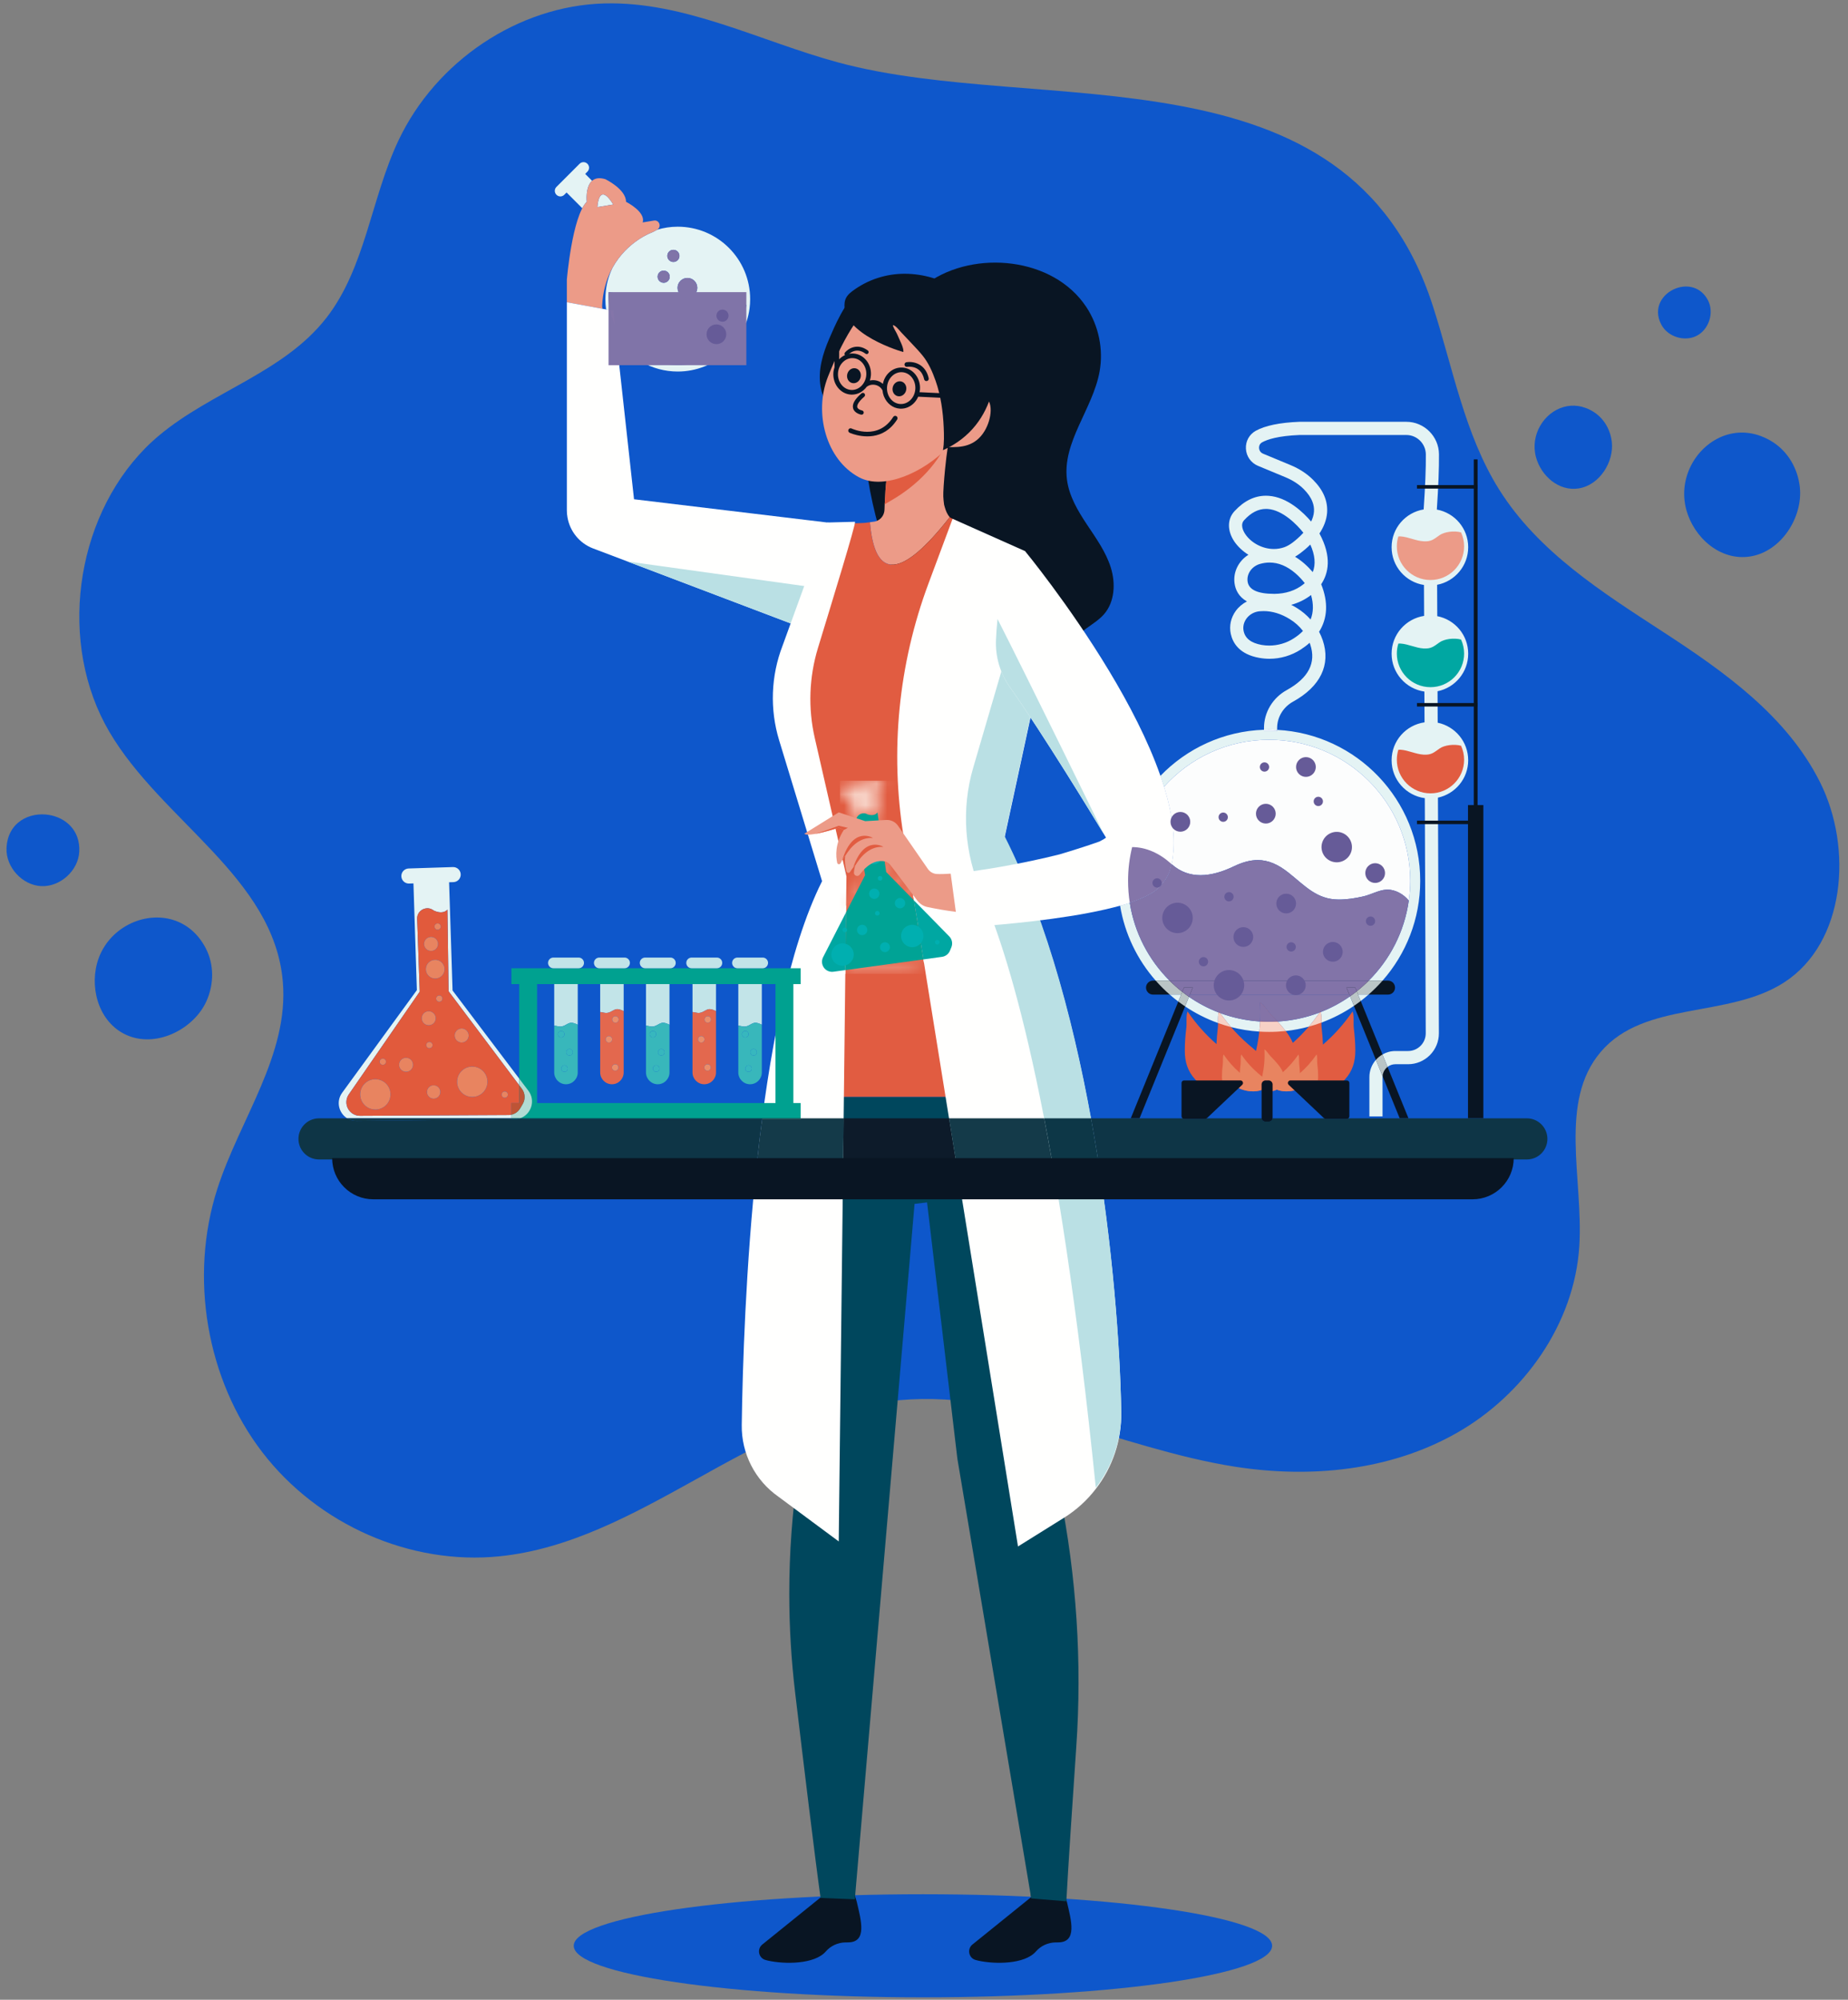 <svg width="171px" height="185px" viewBox="0 0 171 185" version="1.1"
    xmlns="http://www.w3.org/2000/svg" xmlns:xlink="http://www.w3.org/1999/xlink">
    <rect x="0" y="0" width="171" height="185" fill="#808080" stroke="none"/>
    <!-- Generator: Sketch 51.3 (57544) - http://www.bohemiancoding.com/sketch -->
    <desc>Created with Sketch.</desc>
    <defs>
        <path
            d="M7.395,18.105 L0.119,17.066 L0.168,16.766 L7.391,17.756 L7.395,18.105 Z M7.329,12.418 L5.564,8.971 L6.389,4.066 C6.465,3.612 6.103,3.251 5.7,3.251 C5.578,3.251 5.453,3.284 5.335,3.356 L5.334,3.356 C5.188,3.401 5.063,3.419 4.956,3.419 C4.555,3.419 4.421,3.167 4.421,3.167 L3.615,8.685 L1.048,11.303 L1.12,10.86 L3.351,8.598 L4.553,1.303 L4.261,1.256 C3.98,1.209 3.791,0.944 3.836,0.664 C3.878,0.412 4.097,0.233 4.344,0.233 C4.372,0.233 4.4,0.235 4.429,0.239 L7.415,0.732 C7.696,0.777 7.886,1.042 7.84,1.323 C7.798,1.575 7.58,1.754 7.332,1.754 C7.305,1.754 7.277,1.752 7.248,1.747 L6.957,1.699 L5.772,8.894 L7.321,11.74 L7.329,12.418 Z"
            id="path-1"></path>
    </defs>
    <g id="Designs" stroke="none" stroke-width="1" fill="none" fill-rule="evenodd">
        <g id="06-TopicList" transform="translate(-190, -43)">
            <g id="Head">
                <g id="Illustration"
                    transform="translate(275.1, 135.5) scale(-1, 1) translate(-275.1, -135.5) translate(190, 43)">
                    <g id="Group-5">
                        <polygon id="Clip-2"
                            points="0 0.31 169.598 0.31 169.598 144.092 0 144.092"></polygon>
                        <path
                            d="M160.89,66.168 C164.9,57.641 162.638,46.277 155.482,40.287 C150.605,36.205 143.944,34.467 140.004,29.412 C136.389,24.775 135.866,18.36 133.334,13.005 C129.841,5.615 122.211,0.533 114.283,0.318 C106.819,0.114 99.847,3.829 92.622,5.782 C73.832,10.861 45.532,3.89 37.633,28.247 C35.764,34.01 34.686,40.173 31.492,45.27 C27.862,51.065 21.941,54.791 16.3,58.465 C10.66,62.139 4.87,66.218 1.794,72.35 C-1.281,78.481 -0.545,87.232 5.109,90.884 C10.299,94.236 18.012,92.554 22.068,97.3 C26.02,101.923 23.679,109.082 24.06,115.251 C24.508,122.525 29.256,129.078 35.418,132.572 C41.58,136.067 48.95,136.77 55.894,135.69 C66.684,134.013 77.076,128.256 87.905,129.633 C100.767,131.271 111.076,142.658 123.973,143.975 C132.214,144.817 140.761,141.069 145.926,134.349 C151.09,127.628 152.712,118.145 150.092,109.99 C148.016,103.531 143.442,97.575 144.031,90.794 C144.866,81.168 155.238,75.954 160.083,67.7 C160.375,67.201 160.644,66.69 160.89,66.168"
                            id="Fill-1" fill="#0E57CB"></path>
                        <path
                            d="M154.42,85.036 C153.128,85.365 151.943,86.224 151.164,87.717 C150.374,89.234 150.397,91.057 151.094,92.612 C152.219,95.125 155.545,96.897 158.279,95.838 C160.916,94.815 161.903,91.684 161.226,89.138 C160.402,86.038 157.169,84.337 154.42,85.036"
                            id="Fill-3" fill="#0E57CB"></path>
                        <path
                            d="M165.633,75.395 C164.116,75.658 162.765,76.82 162.865,78.791 C162.955,80.545 164.63,82.058 166.384,81.976 C168.138,81.892 169.661,80.231 169.596,78.476 C169.507,76.055 167.45,75.08 165.633,75.395"
                            id="Fill-4" fill="#0E57CB"></path>
                    </g>
                    <path
                        d="M10.337,40.202 C9.055,39.838 7.599,39.985 6.175,40.885 C4.73,41.798 3.834,43.387 3.655,45.081 C3.365,47.82 5.351,51.023 8.248,51.48 C11.041,51.921 13.467,49.709 14.16,47.168 C15.005,44.074 13.065,40.978 10.337,40.202"
                        id="Fill-6" fill="#0E57CB"></path>
                    <path
                        d="M25.515,37.652 C24.658,37.408 23.686,37.506 22.735,38.107 C21.77,38.718 21.171,39.779 21.052,40.91 C20.858,42.739 22.184,44.878 24.119,45.184 C25.985,45.478 27.605,44.001 28.069,42.304 C28.633,40.237 27.337,38.17 25.515,37.652"
                        id="Fill-7" fill="#0E57CB"></path>
                    <path
                        d="M15.112,26.676 C14.069,26.289 12.803,26.525 12.15,27.793 C11.569,28.922 12.066,30.476 13.193,31.061 C14.319,31.646 15.874,31.161 16.47,30.04 C17.293,28.495 16.362,27.139 15.112,26.676"
                        id="Fill-8" fill="#0E57CB"></path>
                    <path
                        d="M117.111,180.007 C117.111,182.641 102.645,184.776 84.799,184.776 C66.954,184.776 52.487,182.641 52.487,180.007 C52.487,177.373 66.954,175.238 84.799,175.238 C102.645,175.238 117.111,177.373 117.111,180.007"
                        id="Fill-9" fill="#0E57CB"></path>
                    <path
                        d="M93.464,31.321 C93.043,30.337 91.903,27.703 91.05,27.421 L88.496,28.211 C85.851,28.755 85.458,31.819 85.589,34.116 C85.719,36.388 87.283,40.234 90.084,39.918 C92.164,39.683 93.917,37.825 94.266,35.795 C94.532,34.249 94.07,32.732 93.464,31.321"
                        id="Fill-10" fill="#091523"></path>
                    <path
                        d="M90.291,39.286 C90.278,37.61 90.094,35.941 89.678,34.317 C88.849,31.086 87.038,28.036 84.303,26.126 C80.001,23.122 72.76,23.77 69.692,28.385 C68.533,30.128 68.08,32.326 68.455,34.385 C69.087,37.85 71.925,40.898 71.469,44.39 C71.272,45.9 70.466,47.255 69.624,48.523 C68.782,49.791 67.871,51.048 67.416,52.501 C66.961,53.953 67.043,55.678 68.044,56.824 C68.955,57.868 70.528,58.356 71.018,59.652 C71.465,60.833 70.792,62.117 70.129,63.192 C68.401,65.988 66.578,68.726 64.663,71.398 C68.948,69.895 72.847,67.305 75.893,63.938 C76.177,64.951 76.46,65.965 76.744,66.979 C79.059,65.699 80.912,63.719 82.507,61.608 C86.336,56.542 88.897,50.525 89.892,44.253 C90.152,42.613 90.305,40.946 90.291,39.286"
                        id="Fill-11" fill="#091523"></path>
                    <path
                        d="M72.289,179.693 L72.523,179.696 C73.217,179.702 73.886,180.004 74.343,180.533 C75.386,181.733 78.151,181.724 79.685,181.381 C79.767,181.366 79.842,181.342 79.926,181.319 C80.577,181.135 80.739,180.281 80.195,179.871 L74.791,175.509 C74.786,175.484 74.797,175.388 74.822,175.238 L71.663,175.308 C71.557,175.675 71.48,175.925 71.48,175.925 C71.072,177.673 70.496,179.684 72.289,179.693"
                        id="Fill-12" fill="#091523"></path>
                    <path
                        d="M91.733,179.693 L91.967,179.696 C92.661,179.702 93.329,180.004 93.786,180.533 C94.83,181.733 97.595,181.724 99.128,181.381 C99.211,181.366 99.287,181.342 99.37,181.319 C100.021,181.135 100.183,180.281 99.639,179.871 L94.236,175.509 C94.23,175.484 94.241,175.388 94.266,175.238 L91.107,175.308 C91.001,175.675 90.924,175.925 90.924,175.925 C90.516,177.673 89.94,179.684 91.733,179.693"
                        id="Fill-13" fill="#091523"></path>
                    <path
                        d="M107.488,34.371 C104.079,34.371 101.268,31.826 100.843,28.537 C100.804,28.254 100.787,27.966 100.787,27.673 C100.787,23.972 103.787,20.972 107.488,20.972 C108.153,20.972 108.795,21.072 109.4,21.254 C109.53,21.334 109.685,21.417 109.869,21.501 C109.869,21.501 112.156,22.306 113.514,24.755 C113.892,25.53 114.123,26.39 114.172,27.3 C114.181,27.424 114.185,27.549 114.185,27.673 C114.185,27.998 114.162,28.317 114.117,28.629 L113.753,28.697 C113.842,28.273 113.888,27.834 113.888,27.384 C113.888,27.265 113.884,27.146 113.876,27.027 C113.305,27.101 112.734,27.195 112.187,27.236 C112.066,27.245 111.941,27.249 111.814,27.249 C111.534,27.249 111.244,27.231 110.956,27.212 C110.667,27.194 110.379,27.175 110.1,27.175 C109.761,27.175 109.434,27.203 109.136,27.29 C108.052,27.602 107.23,28.546 106.1,28.727 C106.02,28.74 105.943,28.746 105.867,28.746 C104.921,28.746 104.267,27.825 103.324,27.783 C103.233,27.779 103.145,27.777 103.06,27.777 C102.456,27.777 101.987,27.871 101.389,28.119 C101.303,28.156 101.221,28.185 101.139,28.21 C101.546,31.352 104.232,33.783 107.489,33.783 C110.076,33.783 112.303,32.249 113.312,30.042 L113.184,31.196 C112.004,33.101 109.896,34.371 107.488,34.371 M106.591,25.713 C106.087,25.713 105.678,26.122 105.678,26.626 C105.678,27.13 106.087,27.539 106.591,27.539 C107.096,27.539 107.505,27.13 107.505,26.626 C107.505,26.122 107.096,25.713 106.591,25.713 M108.789,25.036 C108.748,25.036 108.705,25.041 108.663,25.051 C108.361,25.12 108.172,25.421 108.242,25.723 C108.301,25.983 108.532,26.159 108.788,26.159 C108.829,26.159 108.872,26.154 108.913,26.145 C109.215,26.075 109.404,25.774 109.335,25.472 C109.276,25.213 109.045,25.036 108.789,25.036 M107.891,23.112 C107.85,23.112 107.807,23.117 107.765,23.126 C107.463,23.195 107.275,23.496 107.344,23.798 C107.403,24.058 107.634,24.234 107.89,24.234 C107.931,24.234 107.973,24.23 108.015,24.22 C108.317,24.151 108.506,23.85 108.437,23.548 C108.378,23.288 108.147,23.112 107.891,23.112 M116.32,19.264 C116.191,19.02 116.053,18.817 115.904,18.668 C115.904,18.668 116.059,17.292 115.413,16.726 L116.05,16.089 L115.844,15.879 C115.642,15.676 115.642,15.35 115.844,15.152 C115.945,15.051 116.076,15 116.207,15 C116.338,15 116.469,15.051 116.571,15.152 L118.711,17.293 C118.913,17.49 118.913,17.817 118.711,18.019 C118.61,18.12 118.479,18.171 118.348,18.171 C118.217,18.171 118.085,18.12 117.985,18.019 L117.774,17.808 L116.32,19.264 M114.92,19.162 L113.454,18.917 C113.88,18.229 114.182,17.992 114.397,17.992 C114.875,17.992 114.92,19.162 114.92,19.162"
                        id="Fill-14" fill="#E4F3F4"></path>
                    <path
                        d="M89.705,48.31 C89.249,53.718 86.774,53.524 82.321,47.846 C82.535,47.597 82.681,47.279 82.793,46.866 C82.815,46.801 82.832,46.733 82.845,46.664 L82.845,46.651 C82.883,46.397 82.901,46.152 82.914,45.929 C82.931,45.555 82.858,44.502 82.75,43.393 C82.608,41.97 82.398,40.448 82.23,40.139 L88.007,42.499 L88.21,44.73 C88.252,45.138 88.283,45.555 88.295,45.98 C88.308,46.088 88.312,46.195 88.317,46.303 C88.325,46.419 88.334,46.535 88.338,46.651 C88.347,46.81 88.351,46.973 88.355,47.137 C88.364,47.515 88.545,47.855 88.832,48.061 C88.992,48.177 89.172,48.25 89.383,48.267 L89.705,48.31"
                        id="Fill-15" fill="#EC9B88"></path>
                    <path
                        d="M88.338,46.651 L87.69,46.273 C85.289,44.873 83.246,42.811 82.262,40.211 L82.23,40.139 L88.007,42.499 L88.21,44.73 C88.252,45.138 88.283,45.555 88.295,45.98 C88.308,46.088 88.312,46.195 88.317,46.303 C88.325,46.419 88.334,46.535 88.338,46.651"
                        id="Fill-16" fill="#E15C41"></path>
                    <path
                        d="M70.611,161.629 C70.993,167.161 71.375,172.988 71.528,175.894 L74.776,175.624 L81.612,134.941 L84.417,111.235 L85.574,111.373 L91.1,175.706 L94.271,175.578 C94.786,171.902 95.801,163.506 96.616,156.649 C96.984,153.585 97.167,150.501 97.167,147.421 C97.167,143.644 96.891,139.866 96.346,136.119 C96.101,134.462 96.091,132.775 96.32,131.118 L98.946,102.594 C98.992,102.227 99.023,101.855 99.038,101.468 L70.458,101.468 C70.458,101.845 70.473,102.222 70.499,102.594 C70.504,102.65 70.504,102.701 70.509,102.757 L72.457,132.622 C72.594,134.457 72.497,136.307 72.135,138.117 C70.586,145.841 70.065,153.754 70.611,161.629"
                        id="Fill-17" fill="#00475D"></path>
                    <path
                        d="M79.096,39.876 C78.42,38.751 78.226,37.039 79.209,36.62 C79.503,36.495 79.883,36.495 80.285,36.584 C79.91,32.879 81.211,28.187 83.668,27.14 C86.883,25.771 90.284,26.463 93.594,34.868 C94.904,38.193 93.775,42.52 90.713,44.154 C88.412,45.381 84.703,43.688 82.455,41.358 C81.275,41.404 79.954,41.302 79.096,39.876"
                        id="Fill-18" fill="#EC9B88"></path>
                    <path
                        d="M91.443,36.074 C90.729,36.12 90.092,35.498 90.04,34.688 C89.988,33.877 90.533,33.179 91.255,33.133 C91.599,33.108 91.937,33.24 92.201,33.497 C92.47,33.759 92.633,34.122 92.659,34.519 C92.711,35.33 92.166,36.028 91.443,36.074 Z M86.906,37.375 C86.561,37.396 86.224,37.268 85.96,37.011 C85.69,36.748 85.528,36.385 85.502,35.988 L85.502,35.988 C85.476,35.591 85.591,35.21 85.826,34.915 C86.054,34.627 86.371,34.456 86.717,34.434 L86.793,34.431 C87.111,34.431 87.418,34.559 87.663,34.798 C87.933,35.06 88.095,35.423 88.121,35.82 C88.173,36.631 87.628,37.329 86.906,37.375 Z M92.979,33.974 L92.979,32.373 C92.979,32.255 92.883,32.158 92.765,32.158 C92.645,32.158 92.55,32.255 92.55,32.373 L92.55,33.246 L92.501,33.189 C92.148,32.846 91.698,32.675 91.227,32.704 C90.269,32.765 89.543,33.668 89.611,34.715 L89.611,34.715 C89.622,34.886 89.66,35.047 89.709,35.202 C89.604,35.177 89.496,35.165 89.384,35.168 C89.029,35.177 88.73,35.307 88.507,35.517 C88.428,35.122 88.244,34.763 87.962,34.489 C87.61,34.146 87.16,33.975 86.689,34.004 C86.221,34.034 85.794,34.263 85.489,34.648 C85.188,35.027 85.041,35.512 85.073,36.015 C85.079,36.106 85.097,36.194 85.114,36.281 L79.452,36.552 L79.473,36.975 L85.238,36.699 C85.339,36.932 85.48,37.143 85.66,37.319 C85.986,37.636 86.398,37.807 86.828,37.807 L86.934,37.804 C87.6,37.761 88.146,37.308 88.399,36.687 L88.426,36.621 C88.485,36.462 88.524,36.293 88.54,36.116 C88.697,35.8 89.017,35.597 89.394,35.587 C89.596,35.578 89.82,35.643 90,35.781 C90.326,36.223 90.821,36.507 91.368,36.507 L91.471,36.504 C92.429,36.442 93.155,35.539 93.087,34.492 C93.076,34.312 93.034,34.14 92.979,33.974 Z"
                        id="Fill-19" fill="#091523"></path>
                    <path
                        d="M92.03,27.91 C91.948,27.476 91.676,27.192 91.349,26.947 C89.913,25.863 88.189,25.316 86.452,25.326 C84.746,25.336 83.039,25.836 81.572,26.798 C80.091,27.77 78.864,29.254 78.354,31.089 C77.686,33.491 77.709,39.303 82.947,41.649 C82.825,40.982 82.847,40.24 82.875,39.558 C82.936,38.111 83.146,36.594 83.622,35.24 C83.919,34.395 84.282,33.572 84.832,32.893 C85.138,32.514 85.472,32.164 85.804,31.811 C86.14,31.453 86.477,31.097 86.815,30.741 C86.971,30.576 87.358,30.065 87.585,30.082 C87.516,30.387 87.247,30.738 87.127,31.047 C86.982,31.422 86.558,32.16 86.607,32.563 C86.611,32.59 92.419,30.908 92.043,27.988 L92.03,27.91"
                        id="Fill-20" fill="#091523"></path>
                    <path
                        d="M91.252,40.158 C91.457,40.092 91.58,40.036 91.585,40.033 C91.693,39.982 91.739,39.853 91.689,39.745 C91.637,39.637 91.518,39.585 91.4,39.641 C91.302,39.689 88.932,40.766 87.548,38.57 C87.484,38.468 87.353,38.436 87.249,38.502 C87.148,38.566 87.118,38.7 87.181,38.801 C88.445,40.806 90.461,40.412 91.252,40.158"
                        id="Fill-21" fill="#091523"></path>
                    <path
                        d="M86.359,36.131 C86.459,36.505 86.814,36.734 87.153,36.644 C87.492,36.554 87.687,36.178 87.588,35.805 C87.488,35.432 87.133,35.202 86.794,35.292 C86.455,35.382 86.261,35.758 86.359,36.131"
                        id="Fill-22" fill="#091523"></path>
                    <path
                        d="M90.568,34.92 C90.666,35.293 91.022,35.523 91.361,35.433 C91.7,35.343 91.895,34.967 91.796,34.594 C91.697,34.221 91.342,33.991 91.002,34.081 C90.663,34.171 90.468,34.547 90.568,34.92"
                        id="Fill-23" fill="#091523"></path>
                    <path
                        d="M84.52,35.25 C84.601,35.233 84.668,35.17 84.687,35.085 C84.986,33.74 86.201,33.928 86.253,33.936 C86.371,33.956 86.482,33.877 86.503,33.759 C86.523,33.641 86.443,33.529 86.325,33.509 C85.748,33.412 84.573,33.598 84.263,34.991 C84.237,35.108 84.311,35.224 84.428,35.25 L84.52,35.25"
                        id="Fill-24" fill="#091523"></path>
                    <path
                        d="M89.916,32.733 C89.976,32.766 90.053,32.763 90.112,32.719 C91.041,32.029 91.71,32.816 91.738,32.85 C91.802,32.927 91.916,32.938 91.994,32.874 C92.072,32.81 92.082,32.695 92.018,32.617 C91.705,32.239 90.857,31.712 89.895,32.426 C89.814,32.486 89.797,32.601 89.858,32.681 L89.916,32.733"
                        id="Fill-25" fill="#091523"></path>
                    <path
                        d="M90.512,38.361 C90.404,38.381 90.3,38.31 90.28,38.202 C90.26,38.094 90.331,37.99 90.44,37.969 C90.443,37.969 90.816,37.891 90.874,37.672 C90.902,37.57 90.892,37.273 90.224,36.693 C90.141,36.621 90.133,36.495 90.205,36.412 C90.277,36.329 90.403,36.32 90.487,36.392 C91.112,36.936 91.365,37.389 91.26,37.777 C91.133,38.242 90.538,38.357 90.513,38.361 L90.512,38.361"
                        id="Fill-26" fill="#091523"></path>
                    <path
                        d="M99.037,101.469 L70.457,101.469 C70.453,92.739 76.66,83.153 76.66,83.153 L76.762,82.99 C77.02,82.599 77.236,82.191 77.394,81.756 C77.708,80.935 77.854,80.058 77.816,79.173 C77.798,78.838 77.755,78.511 77.691,78.175 C76.926,74.453 75.568,67.971 75.168,66.987 C74.897,66.316 74.682,65.637 74.536,64.954 L74.523,64.898 C74.274,63.716 74.226,62.512 74.42,61.27 C74.661,59.787 75.103,58.343 75.374,56.86 C75.714,55.024 75.357,51.156 75.357,51.156 C75.357,51.156 80.773,48.659 82.054,47.996 C82.213,47.919 82.307,47.863 82.321,47.846 C86.774,53.524 89.249,53.718 89.705,48.31 L90.148,48.37 L90.492,48.388 L92.508,48.461 C92.886,48.478 93.26,48.495 93.638,48.508 C95.736,48.624 95.259,52.084 95.448,53.443 C95.964,57.204 97.627,60.862 96.948,64.709 C96.432,67.61 93.328,76.727 92.284,79.775 C92.173,80.076 92.091,80.316 92.034,80.484 C91.953,80.699 91.919,80.918 91.927,81.142 C91.936,81.529 92.078,81.903 92.301,82.216 C92.357,82.298 92.422,82.384 92.49,82.479 C94.382,85.169 99.278,94.661 99.037,101.469"
                        id="Fill-27" fill="#E15C41"></path>
                    <path
                        d="M86.593,77.342 L76.002,143.065 L71.75,140.413 C70.599,139.695 69.601,138.784 68.802,137.739 C67.254,135.74 66.403,133.243 66.45,130.639 C66.661,118.56 69.184,93.358 77.24,77.466 L74.536,64.954 L74.523,64.898 C74.274,63.716 74.226,62.512 74.42,61.27 C74.661,59.787 75.103,58.343 75.374,56.86 C75.456,56.409 75.499,55.82 75.512,55.188 C75.555,53.275 75.349,50.984 75.349,50.984 L82.054,47.996 L84.289,53.993 C87.066,61.442 87.856,69.489 86.593,77.342"
                        id="Fill-28" fill="#FFFFFE"></path>
                    <path
                        d="M79.355,82.623 C76.569,88.967 72.249,103.75 68.802,137.634 C67.254,135.635 66.403,133.138 66.45,130.533 C66.661,118.455 69.184,93.253 77.24,77.361 L74.536,64.848 L74.523,64.793 C74.274,63.611 74.226,62.407 74.42,61.165 C74.661,59.682 75.103,58.238 75.374,56.755 C75.456,56.303 75.499,55.714 75.512,55.082 C76.87,59.832 78.727,66.185 80.141,71 C81.272,74.847 80.962,78.952 79.355,82.623"
                        id="Fill-29" fill="#BAE0E4"></path>
                    <path
                        d="M113.454,18.917 C114.825,16.699 114.92,19.162 114.92,19.162 L113.454,18.917 M115.904,18.668 C115.904,18.668 116.209,15.96 114.181,16.579 C114.181,16.579 112.272,17.499 112.272,18.668 C112.272,18.668 110.424,19.592 110.733,20.577 L109.693,20.405 C109.194,20.323 108.953,20.985 109.388,21.247 C109.521,21.329 109.68,21.415 109.869,21.501 C109.869,21.501 114.241,23.04 114.486,28.335 L114.447,28.567 L117.748,27.961 L117.748,25.872 C117.748,25.872 117.258,20.022 115.904,18.668"
                        id="Fill-30" fill="#EC9B88"></path>
                    <path
                        d="M117.748,27.961 L117.748,47.214 C117.748,47.429 117.731,47.64 117.692,47.846 C117.473,49.148 116.579,50.262 115.315,50.739 L112.139,51.942 L95.59,58.222 L92.59,48.465 L111.532,46.187 L113.454,28.752 L114.447,28.567 L117.748,27.961"
                        id="Fill-31" fill="#FFFFFE"></path>
                    <polyline id="Fill-32" fill="#BAE0E4"
                        points="112.139 51.942 95.59 58.222 94.416 54.406 112.139 51.942"></polyline>
                    <path
                        d="M91.081,48.27 C91.017,48.542 93.129,55.409 94.51,59.937 C95.336,62.645 95.438,65.52 94.806,68.279 L91.876,81.076 L92.59,142.599 L98.175,138.458 C100.334,136.946 101.602,134.464 101.565,131.829 C101.418,121.325 100.417,94.051 94.132,81.519 L98.104,68.486 C98.979,65.615 98.867,62.534 97.788,59.734 L93.646,48.338 L91.081,48.27"
                        id="Fill-33" fill="#FFFFFE"></path>
                    <polyline id="Fill-34" fill="#92D1E0"
                        points="82.23 80.82 82.23 80.824 82.205 80.82 82.23 80.82"></polyline>
                    <g id="Group-37" transform="translate(84.586, 71.988)">
                        <mask id="mask-2" fill="white">
                            <use xlink:href="#path-1"></use>
                        </mask>
                        <g id="Clip-36"></g>
                        <polygon id="Fill-35" fill="#F7D1C5" mask="url(#mask-2)"
                            points="0.119 18.105 7.886 18.105 7.886 0.233 0.119 0.233"></polygon>
                    </g>
                    <path
                        d="M84.705,89.053 L82.6,88.752 C81.612,88.611 81.206,87.407 81.907,86.697 L85.705,82.847 L85.634,83.291 L82.363,86.627 C82.102,86.893 82.025,87.29 82.169,87.635 L82.301,87.953 C82.427,88.258 82.706,88.473 83.034,88.518 L84.753,88.754 L84.705,89.053"
                        id="Fill-38" fill="#FFFFFE"></path>
                    <path
                        d="M93.439,90.288 C93.381,90.288 93.321,90.284 93.26,90.276 L91.98,90.093 L91.976,89.744 L93.081,89.896 C93.124,89.901 93.166,89.904 93.208,89.904 C93.491,89.904 93.761,89.775 93.939,89.549 C94.164,89.263 94.202,88.873 94.036,88.549 L91.914,84.406 L91.906,83.728 L94.499,88.492 C94.947,89.316 94.334,90.288 93.439,90.288"
                        id="Fill-39" fill="#FFFFFE"></path>
                    <path
                        d="M91.976,89.744 L84.753,88.754 L85.634,83.291 L88.201,80.673 L89.006,75.154 C89.006,75.154 89.141,75.407 89.542,75.407 C89.648,75.407 89.774,75.389 89.92,75.344 L89.92,75.344 C90.039,75.271 90.164,75.239 90.285,75.239 C90.689,75.239 91.051,75.6 90.974,76.054 L90.149,80.959 L91.914,84.406 L91.976,89.744"
                        id="Fill-40" fill="#00A395"></path>
                    <path
                        d="M84.753,88.754 L83.034,88.518 C82.706,88.473 82.427,88.258 82.301,87.953 L82.169,87.635 C82.025,87.29 82.102,86.893 82.363,86.627 L85.634,83.291 L84.753,88.754"
                        id="Fill-41" fill="#00A7A2"></path>
                    <path
                        d="M93.208,89.904 C93.166,89.904 93.124,89.901 93.081,89.896 L91.976,89.744 L91.914,84.406 L94.036,88.549 C94.202,88.873 94.164,89.263 93.939,89.549 C93.761,89.775 93.491,89.904 93.208,89.904"
                        id="Fill-42" fill="#00A7A2"></path>
                    <path
                        d="M86.823,86.59 C86.823,87.162 86.36,87.626 85.788,87.626 C85.215,87.626 84.751,87.162 84.751,86.59 C84.751,86.017 85.215,85.553 85.788,85.553 C86.36,85.553 86.823,86.017 86.823,86.59"
                        id="Fill-43" fill="#00AFB0"></path>
                    <path
                        d="M93.274,88.309 C93.274,88.881 92.81,89.345 92.238,89.345 C91.666,89.345 91.202,88.881 91.202,88.309 C91.202,87.736 91.666,87.272 92.238,87.272 C92.81,87.272 93.274,87.736 93.274,88.309"
                        id="Fill-44" fill="#00AFB0"></path>
                    <path
                        d="M87.398,83.553 C87.398,83.818 87.183,84.033 86.918,84.033 C86.654,84.033 86.44,83.818 86.44,83.553 C86.44,83.289 86.654,83.075 86.918,83.075 C87.183,83.075 87.398,83.289 87.398,83.553"
                        id="Fill-45" fill="#00AFB0"></path>
                    <path
                        d="M89.17,84.337 C89.254,84.421 89.254,84.557 89.17,84.641 C89.087,84.725 88.95,84.725 88.866,84.641 C88.782,84.557 88.782,84.421 88.866,84.337 C88.95,84.253 89.087,84.253 89.17,84.337"
                        id="Fill-46" fill="#00AFB0"></path>
                    <path
                        d="M88.916,81.102 C89,81.186 89,81.322 88.916,81.406 C88.831,81.49 88.696,81.49 88.612,81.406 C88.528,81.322 88.528,81.186 88.612,81.102 C88.696,81.019 88.831,81.019 88.916,81.102"
                        id="Fill-47" fill="#00AFB0"></path>
                    <path
                        d="M83.625,87.017 C83.709,87.101 83.709,87.237 83.625,87.321 C83.541,87.405 83.405,87.405 83.32,87.321 C83.237,87.237 83.237,87.101 83.32,87.017 C83.405,86.933 83.541,86.933 83.625,87.017"
                        id="Fill-48" fill="#00AFB0"></path>
                    <path
                        d="M89.67,76.24 C89.754,76.324 89.754,76.46 89.67,76.544 C89.586,76.628 89.45,76.628 89.366,76.544 C89.282,76.46 89.282,76.324 89.366,76.24 C89.45,76.156 89.586,76.156 89.67,76.24"
                        id="Fill-49" fill="#00AFB0"></path>
                    <path
                        d="M92.175,85.88 C92.259,85.964 92.259,86.1 92.175,86.184 C92.091,86.268 91.955,86.268 91.871,86.184 C91.787,86.1 91.787,85.964 91.871,85.88 C91.955,85.796 92.091,85.796 92.175,85.88"
                        id="Fill-50" fill="#00AFB0"></path>
                    <path
                        d="M88.768,87.626 C88.768,87.878 88.563,88.082 88.311,88.082 C88.059,88.082 87.854,87.878 87.854,87.626 C87.854,87.373 88.059,87.169 88.311,87.169 C88.563,87.169 88.768,87.373 88.768,87.626"
                        id="Fill-51" fill="#00AFB0"></path>
                    <path
                        d="M90.289,77.627 C90.289,77.892 90.074,78.106 89.81,78.106 C89.545,78.106 89.331,77.892 89.331,77.627 C89.331,77.363 89.545,77.148 89.81,77.148 C90.074,77.148 90.289,77.363 90.289,77.627"
                        id="Fill-52" fill="#00AFB0"></path>
                    <path
                        d="M89.782,82.678 C89.782,82.943 89.568,83.157 89.303,83.157 C89.038,83.157 88.824,82.943 88.824,82.678 C88.824,82.414 89.038,82.2 89.303,82.2 C89.568,82.2 89.782,82.414 89.782,82.678"
                        id="Fill-53" fill="#00AFB0"></path>
                    <path
                        d="M90.902,86.032 C90.902,86.297 90.687,86.511 90.422,86.511 C90.158,86.511 89.944,86.297 89.944,86.032 C89.944,85.767 90.158,85.553 90.422,85.553 C90.687,85.553 90.902,85.767 90.902,86.032"
                        id="Fill-54" fill="#00AFB0"></path>
                    <path
                        d="M89.944,79.299 C89.944,79.653 89.657,79.94 89.303,79.94 C88.949,79.94 88.662,79.653 88.662,79.299 C88.662,78.945 88.949,78.658 89.303,78.658 C89.657,78.658 89.944,78.945 89.944,79.299"
                        id="Fill-55" fill="#00AFB0"></path>
                    <path
                        d="M82.23,80.824 L81.555,85.823 C81.555,85.823 64.654,84.972 62.702,81.791 C62.345,81.43 62.07,80.983 61.928,80.48 C59.117,70.658 75.349,50.984 75.349,50.984 C76.952,51.844 77.627,54.719 77.897,57.264 C77.97,57.943 78.013,58.596 78.039,59.185 C78.108,60.745 77.661,62.28 76.758,63.557 C73.655,67.959 69.077,75.476 68.063,77.148 L68.054,77.166 C67.929,77.376 67.861,77.488 67.861,77.488 C67.998,77.604 68.204,77.72 68.467,77.849 L68.484,77.858 L68.492,77.858 C68.69,77.931 70.152,78.447 72.146,79.036 C75.434,79.869 79.737,80.63 82.205,80.819 L82.23,80.824"
                        id="Fill-56" fill="#FFFFFE"></path>
                    <path
                        d="M76.758,63.557 C73.655,67.959 69.077,75.476 68.063,77.148 C68.324,76.612 75.112,62.731 77.897,57.264 C77.97,57.943 78.013,58.596 78.039,59.186 C78.108,60.745 77.661,62.28 76.758,63.557"
                        id="Fill-57" fill="#BAE0E4"></path>
                    <path
                        d="M95.775,77.131 C95.641,77.247 95.25,77.23 94.79,77.148 C93.84,76.985 92.59,76.572 92.59,76.572 L92.121,76.779 C92.946,78.051 92.865,79.212 92.731,79.822 C92.697,79.977 92.49,79.994 92.417,79.856 C92.371,79.762 92.323,79.672 92.272,79.59 L92.267,79.577 C92.121,79.332 91.983,79.151 91.983,79.151 L91.988,79.182 L91.988,79.186 C92.065,79.637 91.971,80.196 91.876,80.609 C91.837,80.768 91.626,80.802 91.54,80.664 C91.45,80.514 91.339,80.368 91.248,80.252 L91.244,80.243 C91.132,80.11 91.055,80.024 91.055,80.024 L91.081,80.115 L91.081,80.119 C91.145,80.342 91.175,80.54 91.184,80.716 C91.201,81.017 90.823,81.155 90.642,80.91 C89.71,79.633 88.811,79.586 88.325,79.689 C88.111,79.736 87.926,79.861 87.797,80.037 L85.312,83.321 C85.084,83.618 84.762,83.828 84.401,83.906 C83.507,84.095 82.622,84.245 81.753,84.357 L82.23,80.824 C82.75,80.858 83.184,80.871 83.511,80.854 C83.842,80.837 84.147,80.664 84.336,80.394 L87.101,76.396 C87.349,76.035 87.767,75.829 88.205,75.855 L90.139,75.966 L92.59,75.154 L95.775,77.131"
                        id="Fill-58" fill="#EC9B88"></path>
                    <path
                        d="M91.055,80.024 L91.081,80.115 C90.647,79.349 89.783,78.245 88.45,78.348 C88.45,78.348 90.238,77.222 91.244,80.243 C91.132,80.11 91.055,80.024 91.055,80.024"
                        id="Fill-59" fill="#E15C41"></path>
                    <path
                        d="M91.983,79.151 L91.988,79.182 C91.536,78.425 90.694,77.424 89.421,77.523 C89.421,77.523 91.274,76.358 92.267,79.577 C92.121,79.332 91.983,79.151 91.983,79.151"
                        id="Fill-60" fill="#E15C41"></path>
                    <path
                        d="M94.79,77.148 C93.84,76.985 92.59,76.572 92.59,76.572 L92.121,76.779 L91.742,76.585 L92.594,76.392 C92.594,76.392 93.879,76.882 94.79,77.148"
                        id="Fill-61" fill="#E15C41"></path>
                    <g id="Group-64" transform="translate(100.783, 26.995)">
                        <path
                            d="M6.706,6.788 C3.449,6.788 0.763,4.357 0.356,1.214 C0.438,1.19 0.521,1.161 0.606,1.124 C1.204,0.876 1.673,0.782 2.277,0.782 C2.362,0.782 2.45,0.784 2.541,0.787 C3.485,0.829 4.138,1.751 5.084,1.751 C5.16,1.751 5.238,1.745 5.318,1.732 C6.447,1.551 7.269,0.606 8.353,0.294 C8.652,0.207 8.978,0.18 9.317,0.18 C9.596,0.18 9.884,0.198 10.173,0.217 C10.462,0.235 10.751,0.254 11.032,0.254 C11.158,0.254 11.283,0.25 11.405,0.241 C11.951,0.2 12.522,0.105 13.093,0.031 C13.101,0.151 13.105,0.27 13.105,0.389 C13.105,0.838 13.059,1.278 12.97,1.701 L12.671,1.757 L12.529,3.046 C11.52,5.253 9.294,6.788 6.706,6.788 Z"
                            id="Clip-63"></path>
                        <polygon id="Fill-62" fill="#8074A8"
                            points="0.356 6.788 13.105 6.788 13.105 0.031 0.356 0.031"></polygon>
                    </g>
                    <path
                        d="M113.312,30.042 L113.454,28.752 L113.753,28.697 C113.656,29.166 113.506,29.616 113.312,30.042"
                        id="Fill-65" fill="#8475A9"></path>
                    <path
                        d="M104.821,30.925 C104.821,31.429 104.412,31.838 103.908,31.838 C103.404,31.838 102.995,31.429 102.995,30.925 C102.995,30.42 103.404,30.011 103.908,30.011 C104.412,30.011 104.821,30.42 104.821,30.925"
                        id="Fill-66" fill="#665B98"></path>
                    <path
                        d="M103.894,29.078 C103.963,29.38 103.774,29.681 103.472,29.75 C103.17,29.819 102.869,29.631 102.8,29.328 C102.731,29.026 102.92,28.725 103.222,28.656 C103.524,28.587 103.825,28.776 103.894,29.078"
                        id="Fill-67" fill="#665B98"></path>
                    <path
                        d="M106.591,27.539 C106.087,27.539 105.678,27.13 105.678,26.626 C105.678,26.122 106.087,25.713 106.591,25.713 C107.096,25.713 107.505,26.122 107.505,26.626 C107.505,27.13 107.096,27.539 106.591,27.539"
                        id="Fill-68" fill="#8074A8"></path>
                    <path
                        d="M107.89,24.234 C107.634,24.234 107.403,24.058 107.344,23.798 C107.275,23.496 107.463,23.195 107.765,23.126 C107.807,23.117 107.85,23.112 107.891,23.112 C108.147,23.112 108.378,23.288 108.437,23.548 C108.506,23.85 108.317,24.151 108.015,24.22 C107.973,24.23 107.931,24.234 107.89,24.234"
                        id="Fill-69" fill="#8074A8"></path>
                    <path
                        d="M108.788,26.159 C108.532,26.159 108.301,25.983 108.242,25.723 C108.172,25.421 108.361,25.12 108.663,25.051 C108.705,25.041 108.748,25.036 108.789,25.036 C109.045,25.036 109.276,25.213 109.335,25.472 C109.404,25.774 109.215,26.075 108.913,26.145 C108.872,26.154 108.829,26.159 108.788,26.159"
                        id="Fill-70" fill="#8074A8"></path>
                    <path
                        d="M63.509,92.011 L41.759,92.011 C41.402,92.011 41.113,91.721 41.113,91.365 C41.113,91.008 41.402,90.718 41.759,90.718 L63.509,90.718 C63.866,90.718 64.156,91.008 64.156,91.365 C64.156,91.721 63.866,92.011 63.509,92.011"
                        id="Fill-71" fill="#091523"></path>
                    <polyline id="Fill-72" fill="#091523"
                        points="45.605 91.365 44.793 91.365 39.869 103.458 40.682 103.458 45.605 91.365"></polyline>
                    <polyline id="Fill-73" fill="#091523"
                        points="59.833 91.365 60.645 91.365 65.568 103.458 64.757 103.458 59.833 91.365"></polyline>
                    <path
                        d="M60.567,97.188 C60.572,98.232 60.305,99.096 59.591,99.878 C58.899,100.644 57.773,101.108 56.725,100.927 C56.651,100.915 56.583,100.898 56.51,100.88 C56.269,100.82 56.045,100.691 55.86,100.524 C55.181,100.91 54.36,101.078 53.595,100.88 C53.518,100.859 53.445,100.833 53.372,100.803 C53.01,101.014 52.529,101.009 52.142,100.842 L52.056,100.794 C51.979,100.829 51.901,100.859 51.824,100.88 C51.042,101.082 50.208,100.902 49.516,100.502 C49.331,100.682 49.095,100.816 48.85,100.88 C48.777,100.898 48.708,100.915 48.634,100.927 C47.586,101.108 46.46,100.644 45.763,99.878 C45.05,99.096 44.788,98.232 44.788,97.188 C44.792,96.483 44.844,95.804 44.929,95.112 C44.985,94.661 44.883,93.969 45.045,93.569 C45.862,94.755 46.718,95.714 47.784,96.638 C47.801,96.127 47.839,95.623 47.904,95.112 C47.96,94.661 47.857,93.969 48.016,93.569 C48.789,94.686 49.593,95.602 50.573,96.479 C50.719,96.118 50.925,95.778 51.188,95.438 C51.622,94.88 52.078,94.377 52.572,93.882 C52.89,93.556 53.234,92.95 53.603,92.731 C53.518,94.304 53.638,95.692 53.978,97.227 C54.064,97.149 54.15,97.072 54.231,97.003 C55.503,95.963 56.475,94.914 57.399,93.569 C57.562,93.969 57.46,94.661 57.515,95.112 C57.576,95.606 57.614,96.096 57.636,96.59 C58.671,95.679 59.51,94.734 60.314,93.569 C60.473,93.969 60.37,94.661 60.43,95.112 C60.516,95.804 60.567,96.483 60.567,97.188"
                        id="Fill-74" fill="#E15C41"></path>
                    <path
                        d="M54.263,100.964 C54.039,100.964 53.815,100.937 53.595,100.88 C53.549,100.868 53.505,100.853 53.461,100.838 L53.461,100.323 C53.461,100.119 53.295,99.953 53.09,99.953 L52.817,99.953 C52.612,99.953 52.446,100.119 52.446,100.323 L52.446,100.936 C52.341,100.915 52.239,100.884 52.142,100.842 L52.056,100.794 C51.979,100.829 51.901,100.859 51.824,100.88 C51.604,100.937 51.381,100.964 51.157,100.964 C50.907,100.964 50.656,100.93 50.412,100.869 L50.952,100.358 C51.106,100.212 51.003,99.953 50.79,99.953 L48.252,99.953 C48.237,99.837 48.231,99.716 48.231,99.591 C48.231,99.191 48.261,98.808 48.308,98.422 C48.342,98.164 48.282,97.777 48.373,97.549 C48.837,98.22 49.318,98.761 49.915,99.281 C49.928,98.993 49.95,98.71 49.985,98.422 C50.019,98.164 49.959,97.777 50.049,97.549 C50.488,98.181 50.939,98.696 51.493,99.191 C51.575,98.989 51.691,98.795 51.837,98.602 C52.082,98.288 52.34,98.005 52.619,97.725 C52.8,97.545 52.993,97.2 53.2,97.076 C53.153,97.966 53.221,98.748 53.41,99.613 C53.458,99.569 53.509,99.526 53.552,99.487 C54.27,98.899 54.82,98.306 55.341,97.549 C55.431,97.777 55.375,98.164 55.404,98.422 C55.44,98.696 55.461,98.976 55.474,99.251 C56.058,98.74 56.531,98.207 56.982,97.549 C57.072,97.777 57.017,98.164 57.047,98.422 C57.098,98.808 57.128,99.191 57.128,99.591 C57.128,99.716 57.122,99.837 57.107,99.953 L55.422,99.953 C55.209,99.953 55.106,100.212 55.26,100.358 L55.584,100.665 C55.17,100.855 54.717,100.964 54.263,100.964"
                        id="Fill-75" fill="#E88460"></path>
                    <path
                        d="M47.531,103.506 L45.575,103.506 C45.445,103.506 45.34,103.4 45.34,103.271 L45.34,100.188 C45.34,100.058 45.445,99.953 45.575,99.953 L50.79,99.953 C51.003,99.953 51.106,100.212 50.952,100.358 L47.692,103.441 C47.649,103.483 47.591,103.506 47.531,103.506"
                        id="Fill-76" fill="#091523"></path>
                    <path
                        d="M58.681,103.506 L60.637,103.506 C60.766,103.506 60.871,103.4 60.871,103.271 L60.871,100.188 C60.871,100.058 60.766,99.953 60.637,99.953 L55.422,99.953 C55.209,99.953 55.106,100.212 55.26,100.358 L58.519,103.441 C58.563,103.483 58.621,103.506 58.681,103.506"
                        id="Fill-77" fill="#091523"></path>
                    <path
                        d="M53.09,103.759 L52.817,103.759 C52.612,103.759 52.446,103.593 52.446,103.389 L52.446,100.323 C52.446,100.119 52.612,99.953 52.817,99.953 L53.09,99.953 C53.295,99.953 53.461,100.119 53.461,100.323 L53.461,103.389 C53.461,103.593 53.295,103.759 53.09,103.759"
                        id="Fill-78" fill="#091523"></path>
                    <path
                        d="M53.674,95.433 C53.639,95.123 53.614,94.813 53.598,94.501 C54.89,94.419 56.132,94.15 57.295,93.719 C56.971,94.182 56.639,94.609 56.29,95.014 C55.447,95.233 54.573,95.376 53.674,95.433 M51.234,95.38 C50.503,95.3 49.79,95.165 49.098,94.977 C48.746,94.566 48.41,94.132 48.081,93.663 C49.302,94.132 50.611,94.423 51.977,94.504 C51.72,94.784 51.474,95.074 51.234,95.38 M57.497,94.641 C57.497,94.304 57.509,93.939 57.433,93.667 C58.411,93.292 59.332,92.804 60.18,92.218 L60.54,93.102 C59.6,93.732 58.579,94.252 57.497,94.641 M47.922,94.601 C46.853,94.207 45.845,93.685 44.917,93.054 L45.277,92.17 C46.115,92.758 47.027,93.25 47.994,93.629 C47.911,93.893 47.92,94.259 47.922,94.601 M61.17,92.654 L60.908,92.011 L61.962,92.011 C61.706,92.235 61.442,92.449 61.17,92.654 M44.289,92.602 C44.041,92.412 43.8,92.216 43.566,92.011 L44.53,92.011 L44.289,92.602 M63.259,90.718 L61.981,90.718 C63.897,88.809 65.222,86.31 65.66,83.515 C65.944,83.609 66.244,83.7 66.555,83.786 C66.119,86.418 64.947,88.801 63.259,90.718 M43.545,90.718 L42.269,90.718 C40.1,88.256 38.784,85.022 38.784,81.482 C38.784,74.01 44.647,67.906 52.024,67.521 L52.024,67.632 L53.24,67.632 L53.24,67.51 C56.999,67.636 60.383,69.246 62.823,71.774 C62.706,72.112 62.595,72.451 62.492,72.785 C60.102,70.116 56.629,68.436 52.762,68.436 C45.554,68.436 39.708,74.277 39.708,81.482 C39.708,82.105 39.751,82.715 39.842,83.313 C40.243,86.189 41.585,88.764 43.545,90.718"
                        id="Fill-79" fill="#E4F3F4"></path>
                    <path
                        d="M66.555,83.786 C66.244,83.7 65.944,83.609 65.66,83.515 C65.763,82.852 65.817,82.173 65.817,81.482 C65.817,80.407 65.688,79.362 65.439,78.365 C64.923,76.257 63.894,74.351 62.492,72.785 C62.595,72.451 62.706,72.112 62.823,71.774 C65.251,74.289 66.744,77.711 66.744,81.482 C66.744,82.267 66.68,83.037 66.555,83.786"
                        id="Fill-80" fill="#FFFFFE"></path>
                    <path
                        d="M61.962,92.011 L60.908,92.011 L60.805,91.758 C61.217,91.435 61.61,91.088 61.981,90.718 L63.259,90.718 C62.855,91.177 62.422,91.608 61.962,92.011 M44.53,92.011 L43.566,92.011 C43.106,91.608 42.673,91.177 42.269,90.718 L43.545,90.718 C43.896,91.068 44.266,91.397 44.654,91.705 L44.53,92.011"
                        id="Fill-81" fill="#BAC5C6"></path>
                    <path
                        d="M44.917,93.054 C44.703,92.909 44.494,92.758 44.289,92.602 L44.654,91.705 C44.857,91.866 45.065,92.021 45.277,92.17 L44.917,93.054"
                        id="Fill-82" fill="#BAC5C6"></path>
                    <path
                        d="M60.54,93.102 L60.18,92.218 C60.393,92.07 60.602,91.917 60.805,91.758 L61.17,92.654 C60.965,92.809 60.754,92.958 60.54,93.102"
                        id="Fill-83" fill="#BAC5C6"></path>
                    <path
                        d="M52.764,95.462 C52.247,95.462 51.736,95.434 51.234,95.38 C51.474,95.074 51.72,94.784 51.977,94.504 C52.237,94.519 52.499,94.527 52.762,94.527 C53.043,94.527 53.322,94.518 53.598,94.501 C53.614,94.813 53.639,95.123 53.674,95.433 C53.373,95.453 53.07,95.462 52.764,95.462 M56.29,95.014 C56.639,94.609 56.971,94.182 57.295,93.719 C57.341,93.702 57.387,93.685 57.433,93.667 C57.509,93.939 57.497,94.304 57.497,94.641 C57.102,94.783 56.7,94.907 56.29,95.014 M49.098,94.977 C48.699,94.869 48.306,94.743 47.922,94.601 C47.92,94.259 47.911,93.893 47.994,93.629 C48.023,93.641 48.052,93.652 48.081,93.663 C48.41,94.132 48.746,94.566 49.098,94.977"
                        id="Fill-84" fill="#F7D1C5"></path>
                    <path
                        d="M39.842,83.313 C39.751,82.715 39.708,82.105 39.708,81.482 C39.708,74.277 45.554,68.436 52.762,68.436 C56.629,68.436 60.102,70.116 62.492,72.785 C61.691,75.391 61.358,77.858 61.794,79.937 C60.979,80.674 60.059,80.964 59.111,80.964 C58.09,80.964 57.036,80.628 56.047,80.153 C55.236,79.765 54.512,79.566 53.82,79.566 C52.858,79.566 51.955,79.95 50.958,80.742 C49.449,81.941 48.365,83.214 46.32,83.218 C45.542,83.218 44.837,83.102 44.08,82.934 C43.371,82.78 42.644,82.349 41.931,82.302 C41.89,82.299 41.849,82.298 41.808,82.298 C41.093,82.298 40.325,82.715 39.842,83.313"
                        id="Fill-85" fill="#FCFDFD"></path>
                    <path
                        d="M65.817,81.482 C65.817,80.407 65.688,79.362 65.439,78.365 C64.15,78.373 62.92,78.919 61.798,79.934 C61.797,79.935 61.796,79.936 61.794,79.937 C61.358,77.858 61.691,75.391 62.492,72.785 C63.894,74.351 64.923,76.257 65.439,78.365 C65.688,79.362 65.817,80.407 65.817,81.482"
                        id="Fill-86" fill="#FFFFFE"></path>
                    <path
                        d="M51.977,94.504 C50.611,94.423 49.302,94.132 48.081,93.663 C48.059,93.632 48.037,93.6 48.016,93.569 C48.008,93.588 48.001,93.608 47.994,93.629 C47.027,93.25 46.115,92.758 45.277,92.17 L45.342,92.011 L60.096,92.011 L60.18,92.218 C59.332,92.804 58.411,93.292 57.433,93.667 C57.423,93.633 57.412,93.6 57.399,93.569 C57.365,93.619 57.33,93.67 57.295,93.719 C56.132,94.15 54.89,94.419 53.598,94.501 C53.568,93.926 53.57,93.342 53.603,92.731 C53.234,92.95 52.89,93.556 52.572,93.882 C52.367,94.087 52.169,94.293 51.977,94.504 M61.981,90.718 L43.545,90.718 C41.585,88.764 40.243,86.189 39.842,83.313 C40.325,82.715 41.093,82.298 41.808,82.298 C41.849,82.298 41.89,82.299 41.931,82.302 C42.644,82.349 43.371,82.78 44.08,82.934 C44.837,83.102 45.542,83.218 46.32,83.218 C48.365,83.214 49.449,81.941 50.958,80.742 C51.955,79.95 52.858,79.566 53.82,79.566 C54.512,79.566 55.236,79.765 56.047,80.153 C57.036,80.628 58.09,80.964 59.111,80.964 C60.059,80.964 60.979,80.674 61.794,79.937 C61.833,80.121 61.878,80.302 61.928,80.48 C62.07,80.983 62.345,81.43 62.702,81.791 C63.117,82.466 64.204,83.036 65.66,83.515 C65.222,86.31 63.897,88.809 61.981,90.718"
                        id="Fill-87" fill="#8274A8"></path>
                    <path
                        d="M65.66,83.515 C64.204,83.036 63.117,82.466 62.702,81.791 C62.345,81.43 62.07,80.983 61.928,80.48 C61.878,80.302 61.833,80.121 61.794,79.937 C61.796,79.936 61.797,79.935 61.798,79.934 C62.92,78.919 64.15,78.373 65.439,78.365 C65.688,79.362 65.817,80.407 65.817,81.482 C65.817,82.173 65.763,82.852 65.66,83.515"
                        id="Fill-88" fill="#8475A9"></path>
                    <path
                        d="M60.096,92.011 L45.342,92.011 L45.605,91.365 L44.793,91.365 L44.654,91.705 C44.266,91.397 43.896,91.068 43.545,90.718 L61.981,90.718 C61.61,91.088 61.217,91.435 60.805,91.758 L60.645,91.365 L59.833,91.365 L60.096,92.011"
                        id="Fill-89" fill="#8273A8"></path>
                    <path
                        d="M45.277,92.17 C45.065,92.021 44.857,91.866 44.654,91.705 L44.793,91.365 L45.605,91.365 L45.342,92.011 L45.277,92.17"
                        id="Fill-90" fill="#8273A8"></path>
                    <path
                        d="M60.18,92.218 L60.096,92.011 L59.833,91.365 L60.645,91.365 L60.805,91.758 C60.602,91.917 60.393,92.07 60.18,92.218"
                        id="Fill-91" fill="#8273A8"></path>
                    <path
                        d="M52.762,94.527 C52.499,94.527 52.237,94.519 51.977,94.504 C52.169,94.293 52.367,94.087 52.572,93.882 C52.89,93.556 53.234,92.95 53.603,92.731 C53.57,93.342 53.568,93.926 53.598,94.501 C53.322,94.518 53.043,94.527 52.762,94.527 M57.295,93.719 C57.33,93.67 57.365,93.619 57.399,93.569 C57.412,93.6 57.423,93.633 57.433,93.667 C57.387,93.685 57.341,93.702 57.295,93.719 M48.081,93.663 C48.052,93.652 48.023,93.641 47.994,93.629 C48.001,93.608 48.008,93.588 48.016,93.569 C48.037,93.6 48.059,93.632 48.081,93.663"
                        id="Fill-92" fill="#8473A7"></path>
                    <path
                        d="M43.487,103.279 L42.27,103.279 L42.27,99.642 C42.27,99.615 42.269,99.588 42.268,99.562 L42.884,98.048 C43.259,98.473 43.487,99.032 43.487,99.642 L43.487,103.279 M41.807,98.699 C41.606,98.544 41.353,98.452 41.079,98.452 L39.91,98.452 C39.146,98.452 38.427,98.151 37.886,97.609 C37.349,97.067 37.052,96.346 37.056,95.58 L37.143,73.791 C35.543,73.448 34.344,72.029 34.344,70.331 C34.344,68.62 35.556,67.193 37.168,66.858 L37.181,63.948 C35.561,63.621 34.344,62.19 34.344,60.475 C34.344,58.751 35.578,57.316 37.207,57.002 L37.22,54.1 C35.582,53.787 34.344,52.351 34.344,50.623 C34.344,48.886 35.595,47.442 37.246,47.141 L37.246,47.128 C37.104,45.026 37.035,43.307 37.048,42.022 C37.061,40.367 38.419,39.021 40.065,39.021 L49.969,39.021 C51.787,39.094 53.137,39.374 54.005,39.855 C54.603,40.19 54.951,40.822 54.912,41.514 C54.874,42.219 54.444,42.825 53.794,43.096 L51.254,44.15 C50.584,44.429 50.012,44.798 49.56,45.25 C49.174,45.637 48.907,46.024 48.761,46.41 C48.641,46.711 48.593,47.017 48.615,47.326 C48.636,47.648 48.735,47.958 48.877,48.25 C49.599,47.403 51.06,45.989 52.81,45.869 C52.894,45.863 52.977,45.86 53.06,45.86 C54.124,45.86 55.101,46.347 55.978,47.3 C56.64,48.027 56.648,49.088 56,50.073 C55.682,50.545 55.226,50.984 54.68,51.323 C55.583,51.886 56.107,52.91 55.965,53.958 C55.884,54.547 55.596,55.201 54.818,55.639 C55.221,55.845 55.578,56.142 55.849,56.512 C56.305,57.139 56.473,57.896 56.313,58.639 C56.133,59.469 55.531,60.531 53.665,60.862 C53.356,60.917 53.045,60.944 52.734,60.944 C51.717,60.944 50.712,60.651 49.836,60.088 C49.531,59.89 49.259,59.684 49.015,59.465 C48.998,59.516 48.976,59.568 48.959,59.624 C48.391,61.313 49.122,62.731 51.142,63.845 C52.436,64.558 53.24,65.904 53.24,67.348 L53.24,67.51 C53.082,67.505 52.923,67.502 52.764,67.502 C52.515,67.502 52.269,67.509 52.024,67.521 L52.024,67.348 C52.024,66.347 51.46,65.414 50.553,64.911 C48.018,63.514 47.042,61.498 47.803,59.232 C47.897,58.962 48.009,58.7 48.142,58.446 C47.355,57.204 47.278,55.7 47.948,54.049 C47.282,53.051 46.934,51.526 48.108,49.355 C47.734,48.787 47.45,48.134 47.398,47.412 L47.398,47.386 C47.334,46.325 47.768,45.319 48.697,44.39 C49.264,43.823 49.969,43.363 50.79,43.023 L53.326,41.97 C53.648,41.837 53.692,41.536 53.696,41.446 C53.704,41.338 53.687,41.076 53.416,40.921 C52.93,40.655 51.937,40.319 49.947,40.242 L40.065,40.242 C39.081,40.242 38.273,41.046 38.264,42.035 C38.251,43.294 38.32,44.987 38.462,47.068 L38.462,47.128 C40.147,47.408 41.432,48.86 41.432,50.623 C41.432,52.394 40.13,53.855 38.436,54.117 L38.423,56.976 C40.125,57.238 41.432,58.704 41.432,60.475 C41.432,62.259 40.112,63.729 38.398,63.978 L38.384,66.824 C40.104,67.069 41.432,68.543 41.432,70.331 C41.432,72.128 40.091,73.607 38.359,73.839 L38.273,95.584 C38.273,96.028 38.44,96.44 38.75,96.749 C39.059,97.059 39.472,97.231 39.91,97.231 L41.079,97.231 C41.514,97.231 41.922,97.347 42.275,97.55 L41.807,98.699 M53.28,56.532 C52.474,56.532 51.657,56.779 50.859,57.273 C50.377,57.565 49.965,57.939 49.633,58.369 C49.87,58.618 50.158,58.846 50.493,59.061 C51.167,59.496 51.963,59.722 52.756,59.722 C52.991,59.722 53.225,59.703 53.455,59.663 C54.43,59.486 54.973,59.07 55.122,58.386 C55.209,57.986 55.114,57.574 54.865,57.229 C54.585,56.847 54.147,56.598 53.661,56.55 C53.535,56.538 53.408,56.532 53.28,56.532 M48.885,55.046 C48.645,55.884 48.658,56.641 48.929,57.311 C49.298,56.894 49.732,56.533 50.223,56.232 C50.386,56.129 50.553,56.039 50.725,55.953 C50.042,55.768 49.423,55.463 48.885,55.046 M52.722,52.042 C51.905,52.042 51.109,52.371 50.347,53.021 C49.982,53.331 49.685,53.67 49.47,53.946 C49.517,53.989 49.565,54.032 49.616,54.07 C50.322,54.629 51.237,54.93 52.268,54.938 C52.277,54.938 52.286,54.938 52.295,54.938 C53.825,54.938 54.65,54.56 54.757,53.795 C54.856,53.073 54.353,52.372 53.584,52.162 C53.294,52.082 53.007,52.042 52.722,52.042 M48.954,50.378 C48.516,51.349 48.439,52.205 48.727,52.927 C48.946,52.669 49.213,52.39 49.526,52.119 C49.801,51.882 50.08,51.676 50.368,51.504 C50.21,51.41 50.046,51.302 49.878,51.177 C49.612,50.975 49.281,50.709 48.954,50.378 M53.05,47.08 C52.999,47.08 52.948,47.082 52.896,47.085 C51.521,47.18 50.188,48.53 49.595,49.286 C49.969,49.699 50.36,50.017 50.609,50.206 C50.876,50.404 51.121,50.537 51.357,50.623 C51.678,50.737 52.004,50.788 52.324,50.788 C53.431,50.788 54.471,50.175 54.981,49.398 C55.14,49.157 55.471,48.551 55.08,48.125 C54.434,47.419 53.769,47.08 53.05,47.08"
                        id="Fill-93" fill="#E4F3F4"></path>
                    <path
                        d="M42.268,99.562 C42.244,99.211 42.069,98.902 41.807,98.699 L42.275,97.55 C42.504,97.682 42.71,97.85 42.884,98.048 L42.268,99.562"
                        id="Fill-94" fill="#BAC5C6"></path>
                    <path
                        d="M53.24,67.632 L52.024,67.632 L52.024,67.521 C52.269,67.509 52.515,67.502 52.764,67.502 C52.923,67.502 53.082,67.505 53.24,67.51 L53.24,67.632"
                        id="Fill-95" fill="#FCFDFD"></path>
                    <path
                        d="M43.866,80.768 C43.866,81.273 43.457,81.682 42.952,81.682 C42.448,81.682 42.039,81.273 42.039,80.768 C42.039,80.264 42.448,79.855 42.952,79.855 C43.457,79.855 43.866,80.264 43.866,80.768"
                        id="Fill-96" fill="#665B98"></path>
                    <path
                        d="M56.065,86.685 C56.065,87.19 55.657,87.599 55.152,87.599 C54.648,87.599 54.239,87.19 54.239,86.685 C54.239,86.181 54.648,85.772 55.152,85.772 C55.657,85.772 56.065,86.181 56.065,86.685"
                        id="Fill-97" fill="#665B98"></path>
                    <path
                        d="M51.207,91.149 C51.207,91.653 50.798,92.061 50.294,92.061 C49.789,92.061 49.38,91.653 49.38,91.149 C49.38,90.644 49.789,90.235 50.294,90.235 C50.798,90.235 51.207,90.644 51.207,91.149"
                        id="Fill-98" fill="#665B98"></path>
                    <path
                        d="M61.89,76.028 C61.89,76.533 61.481,76.942 60.977,76.942 C60.472,76.942 60.063,76.533 60.063,76.028 C60.063,75.524 60.472,75.115 60.977,75.115 C61.481,75.115 61.89,75.524 61.89,76.028"
                        id="Fill-99" fill="#665B98"></path>
                    <path
                        d="M52.1,83.587 C52.1,84.092 51.691,84.501 51.186,84.501 C50.681,84.501 50.273,84.092 50.273,83.587 C50.273,83.083 50.681,82.674 51.186,82.674 C51.691,82.674 52.1,83.083 52.1,83.587"
                        id="Fill-100" fill="#665B98"></path>
                    <path
                        d="M53.983,75.274 C53.983,75.778 53.574,76.187 53.069,76.187 C52.565,76.187 52.156,75.778 52.156,75.274 C52.156,74.77 52.565,74.361 53.069,74.361 C53.574,74.361 53.983,74.77 53.983,75.274"
                        id="Fill-101" fill="#665B98"></path>
                    <path
                        d="M47.784,88.056 C47.784,88.56 47.375,88.969 46.871,88.969 C46.366,88.969 45.957,88.56 45.957,88.056 C45.957,87.551 46.366,87.142 46.871,87.142 C47.375,87.142 47.784,87.551 47.784,88.056"
                        id="Fill-102" fill="#665B98"></path>
                    <path
                        d="M50.273,70.956 C50.273,71.46 49.864,71.869 49.359,71.869 C48.855,71.869 48.446,71.46 48.446,70.956 C48.446,70.451 48.855,70.042 49.359,70.042 C49.864,70.042 50.273,70.451 50.273,70.956"
                        id="Fill-103" fill="#665B98"></path>
                    <path
                        d="M48.643,74.139 C48.643,74.376 48.451,74.569 48.214,74.569 C47.977,74.569 47.784,74.376 47.784,74.139 C47.784,73.902 47.977,73.709 48.214,73.709 C48.451,73.709 48.643,73.902 48.643,74.139"
                        id="Fill-104" fill="#665B98"></path>
                    <path
                        d="M57.443,75.599 C57.443,75.836 57.25,76.028 57.013,76.028 C56.775,76.028 56.583,75.836 56.583,75.599 C56.583,75.361 56.775,75.169 57.013,75.169 C57.25,75.169 57.443,75.361 57.443,75.599"
                        id="Fill-105" fill="#665B98"></path>
                    <path
                        d="M63.56,81.682 C63.56,81.919 63.368,82.112 63.131,82.112 C62.893,82.112 62.7,81.919 62.7,81.682 C62.7,81.445 62.893,81.252 63.131,81.252 C63.368,81.252 63.56,81.445 63.56,81.682"
                        id="Fill-106" fill="#665B98"></path>
                    <path
                        d="M43.812,85.217 C43.812,85.454 43.62,85.646 43.382,85.646 C43.144,85.646 42.952,85.454 42.952,85.217 C42.952,84.979 43.144,84.787 43.382,84.787 C43.62,84.787 43.812,84.979 43.812,85.217"
                        id="Fill-107" fill="#665B98"></path>
                    <path
                        d="M56.91,82.959 C56.91,83.196 56.718,83.389 56.481,83.389 C56.244,83.389 56.051,83.196 56.051,82.959 C56.051,82.722 56.244,82.529 56.481,82.529 C56.718,82.529 56.91,82.722 56.91,82.959"
                        id="Fill-108" fill="#665B98"></path>
                    <path
                        d="M51.153,87.599 C51.153,87.836 50.961,88.028 50.723,88.028 C50.486,88.028 50.294,87.836 50.294,87.599 C50.294,87.362 50.486,87.169 50.723,87.169 C50.961,87.169 51.153,87.362 51.153,87.599"
                        id="Fill-109" fill="#665B98"></path>
                    <path
                        d="M59.271,88.969 C59.271,89.206 59.078,89.399 58.841,89.399 C58.603,89.399 58.411,89.206 58.411,88.969 C58.411,88.732 58.603,88.539 58.841,88.539 C59.078,88.539 59.271,88.732 59.271,88.969"
                        id="Fill-110" fill="#665B98"></path>
                    <path
                        d="M53.624,70.956 C53.624,71.193 53.432,71.386 53.194,71.386 C52.956,71.386 52.764,71.193 52.764,70.956 C52.764,70.718 52.956,70.526 53.194,70.526 C53.432,70.526 53.624,70.718 53.624,70.956"
                        id="Fill-111" fill="#665B98"></path>
                    <path
                        d="M46.021,77.044 C46.751,76.774 47.56,77.148 47.83,77.877 C48.099,78.607 47.726,79.417 46.996,79.686 C46.266,79.955 45.457,79.582 45.187,78.852 C44.919,78.123 45.292,77.313 46.021,77.044"
                        id="Fill-112" fill="#665B98"></path>
                    <path
                        d="M60.754,83.598 C61.484,83.329 62.294,83.702 62.563,84.432 C62.832,85.161 62.459,85.971 61.729,86.24 C61,86.509 60.19,86.136 59.921,85.407 C59.651,84.677 60.025,83.867 60.754,83.598"
                        id="Fill-113" fill="#665B98"></path>
                    <path
                        d="M55.993,89.827 C56.723,89.558 57.533,89.931 57.802,90.661 C58.071,91.391 57.698,92.2 56.968,92.47 C56.239,92.739 55.429,92.366 55.16,91.636 C54.89,90.906 55.264,90.096 55.993,89.827"
                        id="Fill-114" fill="#665B98"></path>
                    <path
                        d="M40.947,50.545 C40.947,52.264 39.554,53.657 37.834,53.657 C36.115,53.657 34.722,52.264 34.722,50.545 C34.722,50.085 34.825,49.643 35.006,49.251 C35.668,49.071 36.562,49.209 36.979,49.501 C37.542,49.892 37.748,50.115 38.471,50.076 C39.197,50.034 39.876,49.672 40.602,49.621 C40.671,49.617 40.74,49.617 40.804,49.621 C40.899,49.913 40.947,50.223 40.947,50.545"
                        id="Fill-115" fill="#EC9B88"></path>
                    <path
                        d="M40.947,60.459 C40.947,62.178 39.554,63.571 37.834,63.571 C36.115,63.571 34.722,62.178 34.722,60.459 C34.722,59.999 34.825,59.556 35.006,59.165 C35.668,58.985 36.562,59.122 36.979,59.415 C37.542,59.806 37.748,60.029 38.471,59.991 C39.197,59.948 39.876,59.586 40.602,59.535 C40.671,59.531 40.74,59.531 40.804,59.535 C40.899,59.827 40.947,60.137 40.947,60.459"
                        id="Fill-116" fill="#00A7A2"></path>
                    <path
                        d="M40.947,70.282 C40.947,72.001 39.554,73.394 37.834,73.394 C36.115,73.394 34.722,72.001 34.722,70.282 C34.722,69.822 34.825,69.379 35.006,68.988 C35.668,68.807 36.562,68.944 36.979,69.237 C37.542,69.628 37.748,69.852 38.471,69.813 C39.197,69.77 39.876,69.409 40.602,69.357 C40.671,69.353 40.74,69.353 40.804,69.357 C40.899,69.649 40.947,69.959 40.947,70.282"
                        id="Fill-117" fill="#E15C41"></path>
                    <polyline id="Fill-118" fill="#091523"
                        points="33.828 74.477 33.828 42.5 33.476 42.5 33.476 74.477 32.942 74.477 32.942 103.458 34.363 103.458 34.363 74.477 33.828 74.477"></polyline>
                    <polygon id="Fill-119" fill="#091523"
                        points="33.476 45.2 39.086 45.2 39.086 44.876 33.476 44.876"></polygon>
                    <polygon id="Fill-120" fill="#091523"
                        points="33.476 65.362 39.086 65.362 39.086 65.038 33.476 65.038"></polygon>
                    <polygon id="Fill-121" fill="#091523"
                        points="33.476 76.241 39.086 76.241 39.086 75.918 33.476 75.918"></polygon>
                    <path
                        d="M98.442,102.043 L120.502,102.043 L120.502,91.041 L98.442,91.041 L98.442,102.043 Z M122.881,91.041 L122.881,89.575 L96.111,89.575 L96.111,91.041 L96.787,91.041 L96.787,102.043 L96.111,102.043 L96.111,103.509 L122.881,103.509 L122.881,102.043 L122.157,102.043 L122.157,91.041 L122.881,91.041 Z"
                        id="Fill-122" fill="#00A190"></path>
                    <path
                        d="M103.946,99.213 L103.946,91.041 L106.121,91.041 L106.121,93.62 C105.902,93.654 105.686,93.71 105.566,93.71 C105.179,93.706 104.986,93.453 104.647,93.367 C104.614,93.358 104.579,93.355 104.542,93.355 C104.352,93.355 104.115,93.455 103.946,93.539 L103.946,99.213"
                        id="Fill-123" fill="#C2E4E8"></path>
                    <path
                        d="M105.033,100.305 C104.432,100.305 103.946,99.814 103.946,99.213 L103.946,93.539 C104.115,93.455 104.352,93.355 104.542,93.355 C104.579,93.355 104.614,93.358 104.647,93.367 C104.986,93.453 105.179,93.706 105.566,93.71 C105.686,93.71 105.902,93.654 106.121,93.62 L106.121,99.213 C106.121,99.814 105.635,100.305 105.033,100.305 M104.731,98.453 C104.565,98.453 104.43,98.589 104.43,98.755 C104.43,98.921 104.565,99.057 104.731,99.057 C104.898,99.057 105.033,98.921 105.033,98.755 C105.033,98.589 104.898,98.453 104.731,98.453 M105.312,95.848 C105.145,95.848 105.01,95.984 105.01,96.15 C105.01,96.317 105.145,96.452 105.312,96.452 C105.479,96.452 105.614,96.317 105.614,96.15 C105.614,95.984 105.479,95.848 105.312,95.848 M104.708,94.011 C104.541,94.011 104.407,94.146 104.407,94.313 C104.407,94.479 104.541,94.615 104.708,94.615 C104.875,94.615 105.01,94.479 105.01,94.313 C105.01,94.146 104.875,94.011 104.708,94.011"
                        id="Fill-124" fill="#E3684E"></path>
                    <path
                        d="M104.708,94.615 C104.541,94.615 104.407,94.479 104.407,94.313 C104.407,94.146 104.541,94.011 104.708,94.011 C104.875,94.011 105.01,94.146 105.01,94.313 C105.01,94.479 104.875,94.615 104.708,94.615"
                        id="Fill-125" fill="#EA8D6A"></path>
                    <path
                        d="M105.312,96.452 C105.145,96.452 105.01,96.317 105.01,96.15 C105.01,95.984 105.145,95.848 105.312,95.848 C105.479,95.848 105.614,95.984 105.614,96.15 C105.614,96.317 105.479,96.452 105.312,96.452"
                        id="Fill-126" fill="#EA8D6A"></path>
                    <path
                        d="M104.731,99.057 C104.565,99.057 104.43,98.921 104.43,98.755 C104.43,98.589 104.565,98.453 104.731,98.453 C104.898,98.453 105.033,98.589 105.033,98.755 C105.033,98.921 104.898,99.057 104.731,99.057"
                        id="Fill-127" fill="#EA8D6A"></path>
                    <path
                        d="M106.201,89.575 L103.865,89.575 C103.592,89.575 103.37,89.353 103.37,89.08 C103.37,88.807 103.592,88.585 103.865,88.585 L106.201,88.585 C106.474,88.585 106.696,88.807 106.696,89.08 C106.696,89.353 106.474,89.575 106.201,89.575"
                        id="Fill-128" fill="#C2E4E8"></path>
                    <path
                        d="M99.707,99.213 L99.707,91.041 L101.882,91.041 L101.882,94.88 C101.663,94.914 101.448,94.97 101.328,94.97 C100.941,94.965 100.748,94.712 100.408,94.626 C100.376,94.617 100.341,94.614 100.305,94.614 C100.113,94.614 99.877,94.715 99.707,94.798 L99.707,99.213"
                        id="Fill-129" fill="#C2E4E8"></path>
                    <path
                        d="M100.795,100.305 C100.193,100.305 99.707,99.814 99.707,99.213 L99.707,94.798 C99.877,94.715 100.113,94.614 100.305,94.614 C100.341,94.614 100.376,94.617 100.408,94.626 C100.748,94.712 100.941,94.965 101.328,94.97 C101.448,94.97 101.663,94.914 101.882,94.88 L101.882,99.213 C101.882,99.814 101.397,100.305 100.795,100.305 M100.937,98.554 C100.77,98.554 100.635,98.689 100.635,98.856 C100.635,99.023 100.77,99.158 100.937,99.158 C101.103,99.158 101.238,99.023 101.238,98.856 C101.238,98.689 101.103,98.554 100.937,98.554 M100.468,97.041 C100.302,97.041 100.167,97.176 100.167,97.343 C100.167,97.51 100.302,97.645 100.468,97.645 C100.635,97.645 100.77,97.51 100.77,97.343 C100.77,97.176 100.635,97.041 100.468,97.041 M101.238,95.371 C101.198,95.371 101.157,95.379 101.118,95.396 C100.965,95.462 100.895,95.64 100.961,95.793 C101.011,95.907 101.122,95.974 101.238,95.974 C101.279,95.974 101.32,95.966 101.359,95.949 C101.512,95.883 101.581,95.705 101.515,95.552 C101.465,95.439 101.355,95.371 101.238,95.371"
                        id="Fill-130" fill="#38B7BB"></path>
                    <path
                        d="M100.468,97.645 C100.302,97.645 100.167,97.51 100.167,97.343 C100.167,97.176 100.302,97.041 100.468,97.041 C100.635,97.041 100.77,97.176 100.77,97.343 C100.77,97.51 100.635,97.645 100.468,97.645"
                        id="Fill-131" fill="#37B7BE"></path>
                    <path
                        d="M101.238,95.974 C101.122,95.974 101.011,95.907 100.961,95.793 C100.895,95.64 100.965,95.462 101.118,95.396 C101.157,95.379 101.198,95.371 101.238,95.371 C101.355,95.371 101.465,95.439 101.515,95.552 C101.581,95.705 101.512,95.883 101.359,95.949 C101.32,95.966 101.279,95.974 101.238,95.974"
                        id="Fill-132" fill="#37B7BE"></path>
                    <path
                        d="M100.937,99.158 C100.77,99.158 100.635,99.023 100.635,98.856 C100.635,98.689 100.77,98.554 100.937,98.554 C101.103,98.554 101.238,98.689 101.238,98.856 C101.238,99.023 101.103,99.158 100.937,99.158"
                        id="Fill-133" fill="#37B7BE"></path>
                    <path
                        d="M101.961,89.575 L99.625,89.575 C99.352,89.575 99.13,89.353 99.13,89.08 C99.13,88.807 99.352,88.585 99.625,88.585 L101.961,88.585 C102.234,88.585 102.456,88.807 102.456,89.08 C102.456,89.353 102.234,89.575 101.961,89.575"
                        id="Fill-134" fill="#C2E4E8"></path>
                    <path
                        d="M112.489,99.213 L112.489,91.041 L114.664,91.041 L114.664,93.62 C114.445,93.654 114.23,93.71 114.11,93.71 C113.723,93.706 113.529,93.453 113.19,93.367 C113.157,93.358 113.122,93.355 113.085,93.355 C112.895,93.355 112.659,93.455 112.489,93.539 L112.489,99.213"
                        id="Fill-135" fill="#C2E4E8"></path>
                    <path
                        d="M113.576,100.305 C112.975,100.305 112.489,99.814 112.489,99.213 L112.489,93.539 C112.659,93.455 112.895,93.355 113.085,93.355 C113.122,93.355 113.157,93.358 113.19,93.367 C113.529,93.453 113.723,93.706 114.11,93.71 C114.23,93.71 114.445,93.654 114.664,93.62 L114.664,99.213 C114.664,99.814 114.178,100.305 113.576,100.305 M113.274,98.453 C113.108,98.453 112.973,98.589 112.973,98.755 C112.973,98.921 113.108,99.057 113.274,99.057 C113.441,99.057 113.576,98.921 113.576,98.755 C113.576,98.589 113.441,98.453 113.274,98.453 M113.855,95.848 C113.688,95.848 113.553,95.984 113.553,96.15 C113.553,96.317 113.688,96.452 113.855,96.452 C114.022,96.452 114.157,96.317 114.157,96.15 C114.157,95.984 114.022,95.848 113.855,95.848 M113.252,94.011 C113.085,94.011 112.95,94.146 112.95,94.313 C112.95,94.479 113.085,94.615 113.252,94.615 C113.418,94.615 113.553,94.479 113.553,94.313 C113.553,94.146 113.418,94.011 113.252,94.011"
                        id="Fill-136" fill="#E3684E"></path>
                    <path
                        d="M113.252,94.615 C113.085,94.615 112.95,94.479 112.95,94.313 C112.95,94.146 113.085,94.011 113.252,94.011 C113.418,94.011 113.553,94.146 113.553,94.313 C113.553,94.479 113.418,94.615 113.252,94.615"
                        id="Fill-137" fill="#EA8D6A"></path>
                    <path
                        d="M113.855,96.452 C113.688,96.452 113.553,96.317 113.553,96.15 C113.553,95.984 113.688,95.848 113.855,95.848 C114.022,95.848 114.157,95.984 114.157,96.15 C114.157,96.317 114.022,96.452 113.855,96.452"
                        id="Fill-138" fill="#EA8D6A"></path>
                    <path
                        d="M113.274,99.057 C113.108,99.057 112.973,98.921 112.973,98.755 C112.973,98.589 113.108,98.453 113.274,98.453 C113.441,98.453 113.576,98.589 113.576,98.755 C113.576,98.921 113.441,99.057 113.274,99.057"
                        id="Fill-139" fill="#EA8D6A"></path>
                    <path
                        d="M114.744,89.575 L112.409,89.575 C112.135,89.575 111.913,89.353 111.913,89.08 C111.913,88.807 112.135,88.585 112.409,88.585 L114.744,88.585 C115.017,88.585 115.239,88.807 115.239,89.08 C115.239,89.353 115.017,89.575 114.744,89.575"
                        id="Fill-140" fill="#C2E4E8"></path>
                    <path
                        d="M108.251,99.213 L108.251,91.041 L110.426,91.041 L110.426,94.88 C110.206,94.914 109.992,94.97 109.871,94.97 C109.485,94.965 109.291,94.712 108.951,94.626 C108.919,94.617 108.884,94.614 108.847,94.614 C108.656,94.614 108.42,94.715 108.251,94.798 L108.251,99.213"
                        id="Fill-141" fill="#C2E4E8"></path>
                    <path
                        d="M109.338,100.305 C108.737,100.305 108.251,99.814 108.251,99.213 L108.251,94.798 C108.42,94.715 108.656,94.614 108.847,94.614 C108.884,94.614 108.919,94.617 108.951,94.626 C109.291,94.712 109.485,94.965 109.871,94.97 C109.992,94.97 110.206,94.914 110.426,94.88 L110.426,99.213 C110.426,99.814 109.94,100.305 109.338,100.305 M109.479,98.554 C109.313,98.554 109.178,98.689 109.178,98.856 C109.178,99.023 109.313,99.158 109.479,99.158 C109.646,99.158 109.781,99.023 109.781,98.856 C109.781,98.689 109.646,98.554 109.479,98.554 M109.011,97.041 C108.845,97.041 108.71,97.176 108.71,97.343 C108.71,97.51 108.845,97.645 109.011,97.645 C109.178,97.645 109.313,97.51 109.313,97.343 C109.313,97.176 109.178,97.041 109.011,97.041 M109.781,95.371 C109.741,95.371 109.7,95.379 109.661,95.396 C109.508,95.462 109.438,95.64 109.505,95.793 C109.554,95.907 109.665,95.974 109.781,95.974 C109.822,95.974 109.863,95.966 109.902,95.949 C110.054,95.883 110.125,95.705 110.058,95.552 C110.008,95.439 109.898,95.371 109.781,95.371"
                        id="Fill-142" fill="#38B7BB"></path>
                    <path
                        d="M109.011,97.645 C108.845,97.645 108.71,97.51 108.71,97.343 C108.71,97.176 108.845,97.041 109.011,97.041 C109.178,97.041 109.313,97.176 109.313,97.343 C109.313,97.51 109.178,97.645 109.011,97.645"
                        id="Fill-143" fill="#37B7BE"></path>
                    <path
                        d="M109.781,95.974 C109.665,95.974 109.554,95.907 109.505,95.793 C109.438,95.64 109.508,95.462 109.661,95.396 C109.7,95.379 109.741,95.371 109.781,95.371 C109.898,95.371 110.008,95.439 110.058,95.552 C110.125,95.705 110.054,95.883 109.902,95.949 C109.863,95.966 109.822,95.974 109.781,95.974"
                        id="Fill-144" fill="#37B7BE"></path>
                    <path
                        d="M109.479,99.158 C109.313,99.158 109.178,99.023 109.178,98.856 C109.178,98.689 109.313,98.554 109.479,98.554 C109.646,98.554 109.781,98.689 109.781,98.856 C109.781,99.023 109.646,99.158 109.479,99.158"
                        id="Fill-145" fill="#37B7BE"></path>
                    <path
                        d="M110.504,89.575 L108.168,89.575 C107.895,89.575 107.673,89.353 107.673,89.08 C107.673,88.807 107.895,88.585 108.168,88.585 L110.504,88.585 C110.777,88.585 110.999,88.807 110.999,89.08 C110.999,89.353 110.777,89.575 110.504,89.575"
                        id="Fill-146" fill="#C2E4E8"></path>
                    <path
                        d="M116.74,99.213 L116.74,91.041 L118.916,91.041 L118.916,94.88 C118.696,94.914 118.481,94.97 118.36,94.97 C117.974,94.965 117.78,94.712 117.441,94.626 C117.408,94.617 117.373,94.614 117.337,94.614 C117.146,94.614 116.91,94.715 116.74,94.798 L116.74,99.213"
                        id="Fill-147" fill="#C2E4E8"></path>
                    <path
                        d="M117.828,100.305 C117.226,100.305 116.74,99.814 116.74,99.213 L116.74,94.798 C116.91,94.715 117.146,94.614 117.337,94.614 C117.373,94.614 117.408,94.617 117.441,94.626 C117.78,94.712 117.974,94.965 118.36,94.97 C118.481,94.97 118.696,94.914 118.916,94.88 L118.916,99.213 C118.916,99.814 118.429,100.305 117.828,100.305 M117.969,98.554 C117.802,98.554 117.667,98.689 117.667,98.856 C117.667,99.023 117.802,99.158 117.969,99.158 C118.135,99.158 118.271,99.023 118.271,98.856 C118.271,98.689 118.135,98.554 117.969,98.554 M117.501,97.041 C117.334,97.041 117.199,97.176 117.199,97.343 C117.199,97.51 117.334,97.645 117.501,97.645 C117.668,97.645 117.802,97.51 117.802,97.343 C117.802,97.176 117.668,97.041 117.501,97.041 M118.271,95.371 C118.23,95.371 118.189,95.379 118.15,95.396 C117.998,95.462 117.928,95.64 117.994,95.793 C118.044,95.907 118.154,95.974 118.27,95.974 C118.311,95.974 118.352,95.966 118.391,95.949 C118.544,95.883 118.614,95.705 118.547,95.552 C118.498,95.439 118.387,95.371 118.271,95.371"
                        id="Fill-148" fill="#38B7BB"></path>
                    <path
                        d="M117.501,97.645 C117.334,97.645 117.199,97.51 117.199,97.343 C117.199,97.176 117.334,97.041 117.501,97.041 C117.668,97.041 117.802,97.176 117.802,97.343 C117.802,97.51 117.668,97.645 117.501,97.645"
                        id="Fill-149" fill="#37B7BE"></path>
                    <path
                        d="M118.27,95.974 C118.154,95.974 118.044,95.907 117.994,95.793 C117.928,95.64 117.998,95.462 118.15,95.396 C118.189,95.379 118.23,95.371 118.271,95.371 C118.387,95.371 118.498,95.439 118.547,95.552 C118.614,95.705 118.544,95.883 118.391,95.949 C118.352,95.966 118.311,95.974 118.27,95.974"
                        id="Fill-150" fill="#37B7BE"></path>
                    <path
                        d="M117.969,99.158 C117.802,99.158 117.667,99.023 117.667,98.856 C117.667,98.689 117.802,98.554 117.969,98.554 C118.135,98.554 118.271,98.689 118.271,98.856 C118.271,99.023 118.135,99.158 117.969,99.158"
                        id="Fill-151" fill="#37B7BE"></path>
                    <path
                        d="M118.993,89.575 L116.658,89.575 C116.385,89.575 116.163,89.353 116.163,89.08 C116.163,88.807 116.385,88.585 116.658,88.585 L118.993,88.585 C119.267,88.585 119.488,88.807 119.488,89.08 C119.488,89.353 119.267,89.575 118.993,89.575"
                        id="Fill-152" fill="#C2E4E8"></path>
                    <path
                        d="M138.076,103.458 L122.881,103.458 L122.881,103.124 C122.966,103.143 123.054,103.153 123.142,103.153 L136.882,103.224 C136.884,103.224 136.886,103.224 136.888,103.224 C137.333,103.224 137.746,102.989 137.973,102.606 C138.224,102.182 138.206,101.652 137.926,101.246 L131.361,91.74 L131.6,85.006 C131.621,84.428 131.151,84.024 130.65,84.024 C130.448,84.024 130.24,84.091 130.058,84.239 L130.058,84.239 C129.797,84.358 129.582,84.401 129.408,84.401 C128.979,84.401 128.798,84.145 128.798,84.145 L128.693,91.7 L122.157,100.399 L122.157,99.782 L128.323,91.631 L128.644,81.62 L128.244,81.607 C127.859,81.595 127.557,81.273 127.569,80.888 C127.582,80.51 127.891,80.213 128.266,80.213 C128.274,80.213 128.281,80.213 128.289,80.213 L132.388,80.344 C132.773,80.357 133.075,80.679 133.063,81.064 C133.051,81.441 132.741,81.739 132.366,81.739 C132.358,81.739 132.351,81.738 132.343,81.738 L131.943,81.725 L131.627,91.599 L138.537,101.087 C139.137,101.911 138.838,102.983 138.076,103.458"
                        id="Fill-153" fill="#E4F3F4"></path>
                    <path
                        d="M122.881,103.458 L122.08,103.458 C121.071,103.115 120.603,101.836 121.306,100.907 L122.157,99.782 L122.157,100.399 L121.907,100.731 C121.603,101.136 121.571,101.683 121.824,102.121 L122.058,102.524 C122.237,102.834 122.538,103.05 122.881,103.124 L122.881,103.458"
                        id="Fill-154" fill="#B1DBD4"></path>
                    <path
                        d="M136.888,103.224 C136.886,103.224 136.884,103.224 136.882,103.224 L123.142,103.153 C123.054,103.153 122.966,103.143 122.881,103.124 L122.881,102.043 L122.157,102.043 L122.157,100.399 L128.693,91.7 L128.798,84.145 C128.798,84.145 128.979,84.401 129.408,84.401 C129.582,84.401 129.797,84.358 130.058,84.239 L130.058,84.239 C130.24,84.091 130.448,84.024 130.65,84.024 C131.151,84.024 131.621,84.428 131.6,85.006 L131.361,91.74 L137.926,101.246 C138.206,101.652 138.224,102.182 137.973,102.606 C137.746,102.989 137.333,103.224 136.888,103.224 M135.47,99.837 C135.408,99.837 135.347,99.842 135.284,99.85 C134.515,99.951 133.975,100.656 134.076,101.425 C134.169,102.132 134.772,102.646 135.466,102.646 C135.527,102.646 135.589,102.642 135.651,102.633 C136.42,102.532 136.961,101.827 136.86,101.058 C136.767,100.352 136.163,99.837 135.47,99.837 M130.073,100.401 C130.046,100.401 130.019,100.403 129.991,100.406 C129.653,100.451 129.415,100.762 129.459,101.1 C129.5,101.412 129.766,101.639 130.071,101.639 C130.098,101.639 130.126,101.637 130.153,101.633 C130.492,101.589 130.73,101.278 130.686,100.939 C130.645,100.628 130.379,100.401 130.073,100.401 M123.493,100.972 C123.406,100.972 123.319,101.011 123.262,101.086 C123.164,101.214 123.188,101.396 123.315,101.495 C123.368,101.535 123.431,101.555 123.493,101.555 C123.58,101.555 123.667,101.515 123.724,101.441 C123.822,101.313 123.797,101.131 123.67,101.032 C123.617,100.992 123.555,100.972 123.493,100.972 M126.501,98.671 C126.44,98.671 126.378,98.675 126.316,98.683 C125.547,98.785 125.006,99.49 125.107,100.258 C125.201,100.965 125.804,101.479 126.498,101.479 C126.559,101.479 126.621,101.475 126.683,101.467 C127.452,101.365 127.993,100.66 127.892,99.891 C127.798,99.185 127.195,98.671 126.501,98.671 M132.628,97.856 C132.6,97.856 132.571,97.858 132.542,97.862 C132.187,97.909 131.936,98.234 131.984,98.59 C132.027,98.917 132.305,99.154 132.626,99.154 C132.654,99.154 132.682,99.152 132.712,99.148 C133.067,99.101 133.317,98.775 133.27,98.42 C133.227,98.094 132.948,97.856 132.628,97.856 M134.776,97.93 C134.689,97.93 134.602,97.969 134.545,98.044 C134.447,98.172 134.471,98.355 134.599,98.453 C134.652,98.493 134.714,98.513 134.776,98.513 C134.863,98.513 134.95,98.474 135.007,98.399 C135.105,98.271 135.08,98.089 134.953,97.991 C134.9,97.95 134.838,97.93 134.776,97.93 M130.467,96.39 C130.38,96.39 130.293,96.43 130.236,96.504 C130.138,96.632 130.162,96.815 130.29,96.913 C130.343,96.953 130.405,96.973 130.467,96.973 C130.554,96.973 130.641,96.934 130.698,96.859 C130.796,96.731 130.772,96.549 130.644,96.45 C130.592,96.41 130.529,96.39 130.467,96.39 M127.481,95.148 C127.453,95.148 127.425,95.15 127.396,95.153 C127.041,95.201 126.791,95.527 126.837,95.882 C126.881,96.208 127.16,96.446 127.481,96.446 C127.509,96.446 127.537,96.444 127.566,96.441 C127.921,96.393 128.171,96.068 128.124,95.712 C128.081,95.386 127.802,95.148 127.481,95.148 M130.53,93.55 C130.502,93.55 130.473,93.552 130.444,93.556 C130.089,93.603 129.838,93.929 129.885,94.284 C129.928,94.611 130.207,94.848 130.528,94.848 C130.556,94.848 130.584,94.846 130.614,94.842 C130.969,94.796 131.219,94.469 131.172,94.114 C131.129,93.788 130.85,93.55 130.53,93.55 M129.552,92.091 C129.464,92.091 129.378,92.13 129.321,92.205 C129.223,92.332 129.247,92.515 129.375,92.613 C129.428,92.654 129.49,92.673 129.552,92.673 C129.64,92.673 129.726,92.634 129.783,92.559 C129.881,92.432 129.857,92.249 129.729,92.151 C129.676,92.111 129.614,92.091 129.552,92.091 M129.931,88.791 C129.893,88.791 129.855,88.794 129.816,88.799 C129.341,88.862 129.006,89.298 129.069,89.773 C129.127,90.21 129.5,90.528 129.929,90.528 C129.967,90.528 130.005,90.525 130.044,90.52 C130.519,90.457 130.853,90.022 130.79,89.546 C130.733,89.11 130.36,88.791 129.931,88.791 M130.315,86.676 C130.287,86.676 130.258,86.678 130.229,86.682 C129.874,86.729 129.624,87.055 129.671,87.41 C129.714,87.736 129.993,87.974 130.313,87.974 C130.342,87.974 130.37,87.972 130.399,87.969 C130.754,87.922 131.005,87.596 130.957,87.24 C130.915,86.914 130.636,86.676 130.315,86.676 M129.704,85.426 C129.616,85.426 129.53,85.466 129.473,85.54 C129.375,85.668 129.399,85.851 129.527,85.948 C129.579,85.989 129.642,86.009 129.703,86.009 C129.791,86.009 129.878,85.97 129.935,85.895 C130.033,85.767 130.008,85.584 129.881,85.486 C129.828,85.446 129.765,85.426 129.704,85.426"
                        id="Fill-155" fill="#E15A3C"></path>
                    <path
                        d="M122.881,103.124 C122.538,103.05 122.237,102.834 122.058,102.524 L121.824,102.121 C121.571,101.683 121.603,101.136 121.907,100.731 L122.157,100.399 L122.157,102.043 L122.881,102.043 L122.881,103.124"
                        id="Fill-156" fill="#BD5436"></path>
                    <path
                        d="M126.498,101.479 C125.804,101.479 125.201,100.965 125.107,100.258 C125.006,99.49 125.547,98.785 126.316,98.683 C126.378,98.675 126.44,98.671 126.501,98.671 C127.195,98.671 127.798,99.185 127.892,99.891 C127.993,100.66 127.452,101.365 126.683,101.467 C126.621,101.475 126.559,101.479 126.498,101.479"
                        id="Fill-157" fill="#E88460"></path>
                    <path
                        d="M135.466,102.646 C134.772,102.646 134.169,102.132 134.076,101.425 C133.975,100.656 134.515,99.951 135.284,99.85 C135.347,99.842 135.408,99.837 135.47,99.837 C136.163,99.837 136.767,100.352 136.86,101.058 C136.961,101.827 136.42,102.532 135.651,102.633 C135.589,102.642 135.527,102.646 135.466,102.646"
                        id="Fill-158" fill="#E88460"></path>
                    <path
                        d="M127.481,96.446 C127.16,96.446 126.881,96.208 126.837,95.882 C126.791,95.527 127.041,95.201 127.396,95.153 C127.425,95.15 127.453,95.148 127.481,95.148 C127.802,95.148 128.081,95.386 128.124,95.712 C128.171,96.068 127.921,96.393 127.566,96.441 C127.537,96.444 127.509,96.446 127.481,96.446"
                        id="Fill-159" fill="#E88460"></path>
                    <path
                        d="M130.467,96.973 C130.405,96.973 130.343,96.953 130.29,96.913 C130.162,96.815 130.138,96.632 130.236,96.504 C130.293,96.43 130.38,96.39 130.467,96.39 C130.529,96.39 130.592,96.41 130.644,96.45 C130.772,96.549 130.796,96.731 130.698,96.859 C130.641,96.934 130.554,96.973 130.467,96.973"
                        id="Fill-160" fill="#E88460"></path>
                    <path
                        d="M129.552,92.673 C129.49,92.673 129.428,92.654 129.375,92.613 C129.247,92.515 129.223,92.332 129.321,92.205 C129.378,92.13 129.464,92.091 129.552,92.091 C129.614,92.091 129.676,92.111 129.729,92.151 C129.857,92.249 129.881,92.432 129.783,92.559 C129.726,92.634 129.64,92.673 129.552,92.673"
                        id="Fill-161" fill="#E88460"></path>
                    <path
                        d="M123.493,101.555 C123.431,101.555 123.368,101.535 123.315,101.495 C123.188,101.396 123.164,101.214 123.262,101.086 C123.319,101.011 123.406,100.972 123.493,100.972 C123.555,100.972 123.617,100.992 123.67,101.032 C123.797,101.131 123.822,101.313 123.724,101.441 C123.667,101.515 123.58,101.555 123.493,101.555"
                        id="Fill-162" fill="#E88460"></path>
                    <path
                        d="M129.703,86.009 C129.642,86.009 129.579,85.989 129.527,85.948 C129.399,85.851 129.375,85.668 129.473,85.54 C129.53,85.466 129.616,85.426 129.704,85.426 C129.765,85.426 129.828,85.446 129.881,85.486 C130.008,85.584 130.033,85.767 129.935,85.895 C129.878,85.97 129.791,86.009 129.703,86.009"
                        id="Fill-163" fill="#E88460"></path>
                    <path
                        d="M134.776,98.513 C134.714,98.513 134.652,98.493 134.599,98.453 C134.471,98.355 134.447,98.172 134.545,98.044 C134.602,97.969 134.689,97.93 134.776,97.93 C134.838,97.93 134.9,97.95 134.953,97.991 C135.08,98.089 135.105,98.271 135.007,98.399 C134.95,98.474 134.863,98.513 134.776,98.513"
                        id="Fill-164" fill="#E88460"></path>
                    <path
                        d="M130.071,101.639 C129.766,101.639 129.5,101.412 129.459,101.1 C129.415,100.762 129.653,100.451 129.991,100.406 C130.019,100.403 130.046,100.401 130.073,100.401 C130.379,100.401 130.645,100.628 130.686,100.939 C130.73,101.278 130.492,101.589 130.153,101.633 C130.126,101.637 130.098,101.639 130.071,101.639"
                        id="Fill-165" fill="#E88460"></path>
                    <path
                        d="M130.313,87.974 C129.993,87.974 129.714,87.736 129.671,87.41 C129.624,87.055 129.874,86.729 130.229,86.682 C130.258,86.678 130.287,86.676 130.315,86.676 C130.636,86.676 130.915,86.914 130.957,87.24 C131.005,87.596 130.754,87.922 130.399,87.969 C130.37,87.972 130.342,87.974 130.313,87.974"
                        id="Fill-166" fill="#E88460"></path>
                    <path
                        d="M130.528,94.848 C130.207,94.848 129.928,94.611 129.885,94.284 C129.838,93.929 130.089,93.603 130.444,93.556 C130.473,93.552 130.502,93.55 130.53,93.55 C130.85,93.55 131.129,93.788 131.172,94.114 C131.219,94.469 130.969,94.796 130.614,94.842 C130.584,94.846 130.556,94.848 130.528,94.848"
                        id="Fill-167" fill="#E88460"></path>
                    <path
                        d="M132.626,99.154 C132.305,99.154 132.027,98.917 131.984,98.59 C131.936,98.234 132.187,97.909 132.542,97.862 C132.571,97.858 132.6,97.856 132.628,97.856 C132.948,97.856 133.227,98.094 133.27,98.42 C133.317,98.775 133.067,99.101 132.712,99.148 C132.682,99.152 132.654,99.154 132.626,99.154"
                        id="Fill-168" fill="#E88460"></path>
                    <path
                        d="M129.929,90.528 C129.5,90.528 129.127,90.21 129.069,89.773 C129.006,89.298 129.341,88.862 129.816,88.799 C129.855,88.794 129.893,88.791 129.931,88.791 C130.36,88.791 130.733,89.11 130.79,89.546 C130.853,90.022 130.519,90.457 130.044,90.52 C130.005,90.525 129.967,90.528 129.929,90.528"
                        id="Fill-169" fill="#E88460"></path>
                    <path
                        d="M140.68,107.264 L100.132,107.264 C99.995,106.014 99.845,104.758 99.681,103.509 L122.266,103.509 C122.373,103.531 122.485,103.544 122.601,103.545 L137.189,103.702 C137.196,103.702 137.202,103.702 137.208,103.702 C137.536,103.702 137.83,103.611 138.076,103.458 L140.68,103.458 C141.731,103.458 142.583,104.31 142.583,105.361 C142.583,106.412 141.731,107.264 140.68,107.264 M68.593,107.264 L28.918,107.264 C27.867,107.264 27.015,106.412 27.015,105.361 C27.015,104.31 27.867,103.458 28.918,103.458 L45.433,103.458 C45.472,103.488 45.521,103.506 45.575,103.506 L47.531,103.506 C47.583,103.506 47.632,103.489 47.673,103.458 L52.452,103.458 C52.484,103.629 52.636,103.759 52.817,103.759 L53.09,103.759 C53.271,103.759 53.423,103.629 53.455,103.458 L58.539,103.458 C58.579,103.489 58.629,103.506 58.681,103.506 L60.637,103.506 C60.69,103.506 60.739,103.488 60.779,103.458 L69.241,103.458 C69.009,104.733 68.793,106.005 68.593,107.264"
                        id="Fill-170" fill="#0E3546"></path>
                    <polyline id="Fill-171" fill="#0D1B2A"
                        points="92.179 107.264 81.769 107.264 82.383 103.458 92.135 103.458 92.179 107.264"></polyline>
                    <path
                        d="M81.769,107.264 L72.876,107.264 C73.112,105.937 73.348,104.669 73.583,103.458 L82.383,103.458 L81.769,107.264"
                        id="Fill-172" fill="#143A49"></path>
                    <path
                        d="M72.876,107.264 L68.593,107.264 C68.793,106.005 69.009,104.733 69.241,103.458 L73.583,103.458 C73.348,104.669 73.112,105.937 72.876,107.264"
                        id="Fill-173" fill="#0D3747"></path>
                    <path
                        d="M100.132,107.264 L92.179,107.264 L92.135,103.458 L96.111,103.458 L96.111,103.509 L99.681,103.509 C99.845,104.758 99.995,106.014 100.132,107.264"
                        id="Fill-174" fill="#143A49"></path>
                    <path
                        d="M47.531,103.506 L45.575,103.506 C45.521,103.506 45.472,103.488 45.433,103.458 L47.673,103.458 C47.632,103.489 47.583,103.506 47.531,103.506"
                        id="Fill-175" fill="#091523"></path>
                    <path
                        d="M60.637,103.506 L58.681,103.506 C58.629,103.506 58.579,103.489 58.539,103.458 L60.779,103.458 C60.739,103.488 60.69,103.506 60.637,103.506"
                        id="Fill-176" fill="#091523"></path>
                    <path
                        d="M53.09,103.759 L52.817,103.759 C52.636,103.759 52.484,103.629 52.452,103.458 L53.455,103.458 C53.423,103.629 53.271,103.759 53.09,103.759"
                        id="Fill-177" fill="#091523"></path>
                    <path
                        d="M122.266,103.509 L96.111,103.509 L96.111,103.458 L122.08,103.458 C122.141,103.478 122.202,103.495 122.266,103.509"
                        id="Fill-178" fill="#0A2B36"></path>
                    <path
                        d="M137.208,103.702 C137.202,103.702 137.196,103.702 137.189,103.702 L122.601,103.545 C122.485,103.544 122.373,103.531 122.266,103.509 L122.881,103.509 L122.881,103.458 L138.076,103.458 C137.83,103.611 137.536,103.702 137.208,103.702"
                        id="Fill-179" fill="#113948"></path>
                    <path
                        d="M122.881,103.509 L122.266,103.509 C122.202,103.495 122.141,103.478 122.08,103.458 L122.881,103.458 L122.881,103.509"
                        id="Fill-180" fill="#0B3644"></path>
                    <path
                        d="M135.659,110.949 L33.939,110.949 C31.837,110.949 30.133,109.245 30.133,107.142 L139.465,107.142 C139.465,109.245 137.761,110.949 135.659,110.949"
                        id="Fill-181" fill="#091523"></path>
                </g>
            </g>
        </g>
    </g>
</svg>
